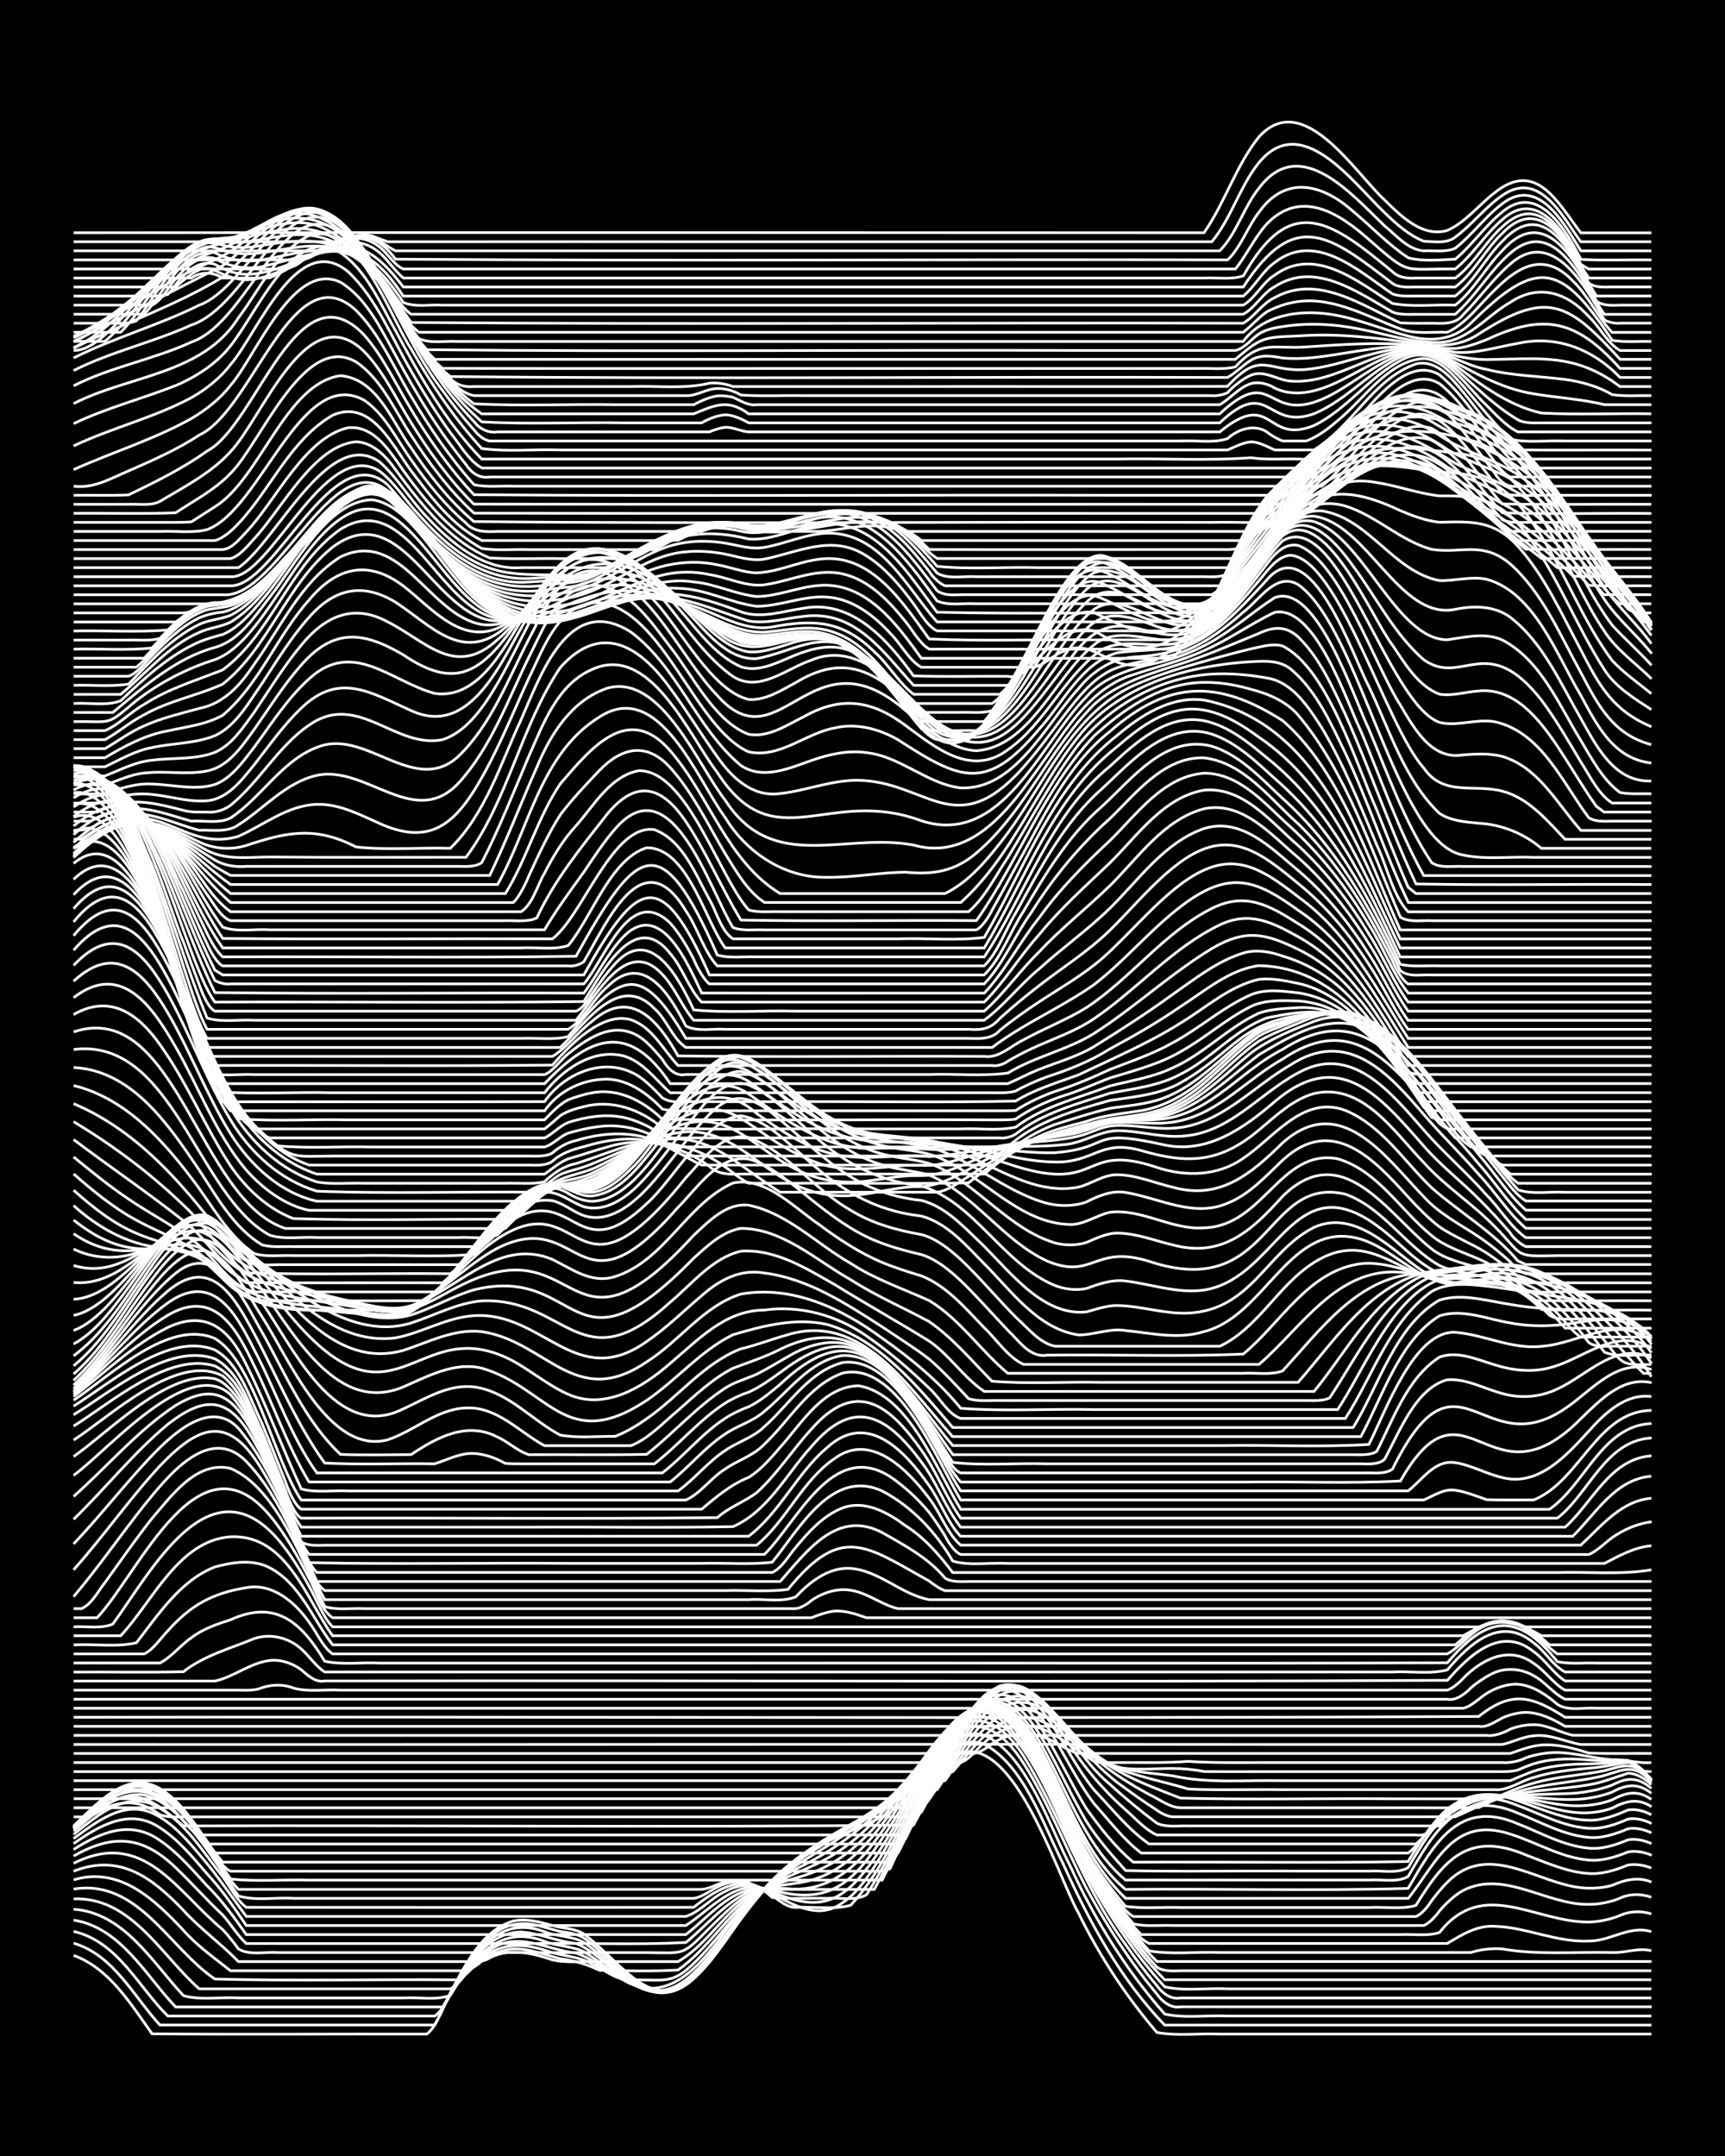 <?xml version="1.0" encoding="UTF-8"?><svg id="a" xmlns="http://www.w3.org/2000/svg" width="1920" height="2400" viewBox="0 0 192 240"><defs><style>.b{fill:none;stroke:#fff;stroke-miterlimit:10;stroke-width:.3px;}.c{stroke-width:0px;}</style></defs><rect class="c" width="192" height="240"/><path class="b" d="M8.19,217.67c3.99,1.44,6.38,5.44,8.74,8.73,10.18.09,20.4,0,30.58.03,1.24-.99,1.86-3.25,2.62-4.6,1.65-3.02,3.43-6.93,6.99-7.98,1.43-.32,3,.1,4.37.5,1.1.33,2.51.28,3.5.94,4.95,3.78,8.13,10.24,13.98,3.1,3.61-4.69,6.74-10.21,12.23-12.96,2.23-1.2,4.77-2.01,6.99-3.23,3.18-1.52,4.89-4.98,7.86-6.74,6.55-3.54,11.55,13.2,13.98,17.47,2.3,4.74,5.32,9.32,8.74,13.32,2.26.41,4.7.08,6.99.18,4.06,0,8.17,0,12.23,0,11.93,0,23.89,0,35.82,0"/><path class="b" d="M8.19,216.31c4.47,1.32,6.67,5.92,9.61,9.11h30.58c2.33-4.34,5.09-12.61,11.36-11.11.79.19,1.83.51,2.62.7.82.09,1.91.26,2.62.72,3.68,2.53,7.43,8.95,12.23,4.54,2.42-2.21,4.15-5.26,6.12-7.85,3.96-5.44,8.12-7.59,13.98-10.4,1.55-.84,3.15-2.02,4.37-3.29,2.01-2.16,4.48-5.76,7.86-4.58,4.45,2.39,6.54,8.89,8.74,13.21,2.89,6.44,6.42,12.97,11.36,18.07h54.17"/><path class="b" d="M8.19,215c4.9,1.11,7.2,6.17,10.49,9.42h29.71c1.19-.84,1.85-2.85,2.62-4.04,2.13-3.65,4.97-7.1,9.61-5.34,1.37.55,3.08.46,4.37,1.19,3.81,2.55,7.42,8.46,12.23,3.98,2.39-2.23,4.14-5.26,6.12-7.83,3.38-4.67,8.06-7.63,13.11-10.22,1.88-1.06,3.77-2.46,5.24-4.05,2.04-2.19,4.4-5.88,7.86-4.96,4.75,2.17,7.29,10.19,9.61,14.66,2.69,5.87,6.21,11.55,10.48,16.39,2.23.5,4.71.1,6.99.22,4.06,0,8.17,0,12.23,0,11.64,0,23.31,0,34.95,0"/><path class="b" d="M8.19,213.74c5.26.84,7.99,6.13,11.36,9.67h29.71c2.16-3.24,4.22-8.25,8.74-8.35,2.05.14,4.07,1.08,6.12,1.28,3.74,1.5,6.79,7.17,11.36,4.89,2.61-1.49,4.37-4.27,6.12-6.64,1.73-2.46,3.8-4.9,6.12-6.82,3.19-2.71,7.13-4.46,10.49-6.94,2.72-1.88,4.61-4.81,6.99-7.05,3.59-3.32,6.56-.86,8.74,2.53,2.74,4.33,4.66,9.36,6.99,13.9,2.23,4.11,4.86,8.2,7.86,11.79.56.81,1.56,1.6,2.62,1.39,1.4,0,2.97,0,4.37,0,16.01,0,32.04,0,48.06,0"/><path class="b" d="M8.19,212.53c5.6.39,8.76,5.9,12.23,9.62,1.92.55,4.13.13,6.12.26,3.18,0,6.43,0,9.61,0,2.88,0,5.85,0,8.74,0,1.69-.12,3.64.31,5.24-.3,2.35-3.94,5.37-8.01,10.49-6,1.37.55,3.05.51,4.37,1.15,4.18,2.56,7.5,6.89,12.23,2.37,2.3-2.19,4.08-5.08,6.12-7.5,1.74-2.04,3.89-3.92,6.12-5.42,3.21-2.15,6.74-4.02,9.61-6.64,2.57-2.19,4.35-5.35,6.99-7.46,3.23-2.57,6.05.05,7.86,2.85,4.17,6.74,6.61,14.58,11.36,20.99,1.02,1.49,2.32,3.22,3.49,4.59.56.81,1.56,1.58,2.62,1.37,5.52,0,11.08,0,16.6,0,11.93,0,23.89,0,35.82,0"/><path class="b" d="M8.19,211.38c6.39-.26,9.76,6.29,13.98,10.01h27.96c.6-.24,1.42-1.21,1.75-1.75.7-.86,1.7-1.93,2.62-2.55,3.03-2.21,6.38-.03,9.61.32,1.88.63,3.52,2.06,5.24,2.98,4.44,2.65,7.86-.82,10.48-4.17,6.32-9.01,11.05-8.79,18.35-15.23,1.54-1.42,3.1-3.19,4.37-4.87,1.63-2,3.39-4.65,6.12-5.11,5.58-.23,9.68,13.3,12.23,17.57,2.42,4.45,5.31,8.85,8.74,12.59,2.23.5,4.71.1,6.99.22,4.06,0,8.17,0,12.23,0,11.64,0,23.31,0,34.95,0"/><path class="b" d="M8.19,210.29c7.15-1.18,10.64,6.59,15.73,10.01,9.01.24,18.07.01,27.09.09.94-.5,1.8-1.67,2.62-2.33,2.33-2.04,5.17-1.67,7.86-.69,1.41.4,3.08.46,4.37,1.24,1.38.6,2.8,1.91,4.37,1.78,4.29-.03,4.68.63,7.86-2.71,1.77-1.88,3.41-4.15,5.24-5.97,1.5-1.45,3.41-2.66,5.24-3.65,6.42-3.08,10.81-7.36,14.85-13.15,1.76-2.33,4.76-5.82,7.86-3.58,4.4,3.81,6.13,9.93,8.74,14.96,2.51,5.04,5.66,10.06,9.61,14.09h54.17"/><path class="b" d="M8.19,209.26c5.15-1.53,8.98,2.17,12.23,5.62,1.49,1.71,3.48,3.1,5.24,4.5,7.85,0,15.74,0,23.59,0,.78,0,1.84,0,2.62,0,.52-.13,1.37-.7,1.75-1.08.96-.71,2.29-1.28,3.49-1.35,1.77-.08,3.56.66,5.24,1.09,1.47.18,3.04.63,4.37,1.29,2.88.06,5.86.13,8.74-.03,3.33-2.33,5.46-6.12,8.74-8.51,2.69-1.84,6.01-2.67,8.74-4.44,3.12-1.96,5.66-4.86,7.86-7.78,1.92-2.48,3.6-5.49,6.12-7.43,5.24-3.55,8.59,5.58,10.49,9.12,2.9,6.68,6.4,13.31,11.36,18.72.71.5,1.8.42,2.62.4,1.09,0,2.4,0,3.49,0,3.77,0,7.59,0,11.36,0,12.52,0,25.05,0,37.57,0"/><path class="b" d="M8.19,208.3c5.18-2.04,8.78.75,12.23,4.36,1.85,2.03,4.21,3.73,6.12,5.7,6.1,0,12.25,0,18.35,0,2,0,4.12,0,6.12,0,1.12-.06,2.51.25,3.49-.41,2.2-1.17,4.77-.53,6.99.22,1.66.39,3.54.11,5.24.19,2.89,0,5.85,0,8.74,0,3.36-1.93,5.32-5.83,8.74-7.72,2.17-1.15,4.76-1.5,6.99-2.51,7-3.17,9.94-10.92,14.85-16.32,6.66-7,11.53,9.54,13.98,13.82,2.26,4.56,5.13,9.12,8.74,12.72h55.05"/><path class="b" d="M8.19,207.42c7.8-3.9,11.38,3.05,16.6,7.38.48.49,1.35,1.58,1.75,2.15,1.26.76,2.96.29,4.37.41,10.77,0,21.56,0,32.33,0,2.89,0,5.85,0,8.74,0,4.31.03,3.89.4,6.99-2.73,1.56-1.5,3.19-3.31,5.24-4.14,1.64-.6,3.54-.66,5.24-1,3.21-.58,5.87-2.83,7.86-5.3,1.89-2.32,3.61-5.05,5.24-7.55,1.67-2.38,3.27-5.48,6.12-6.59,5.29-1.29,9.24,11.66,11.36,15.4,2,4.21,4.79,8.22,7.86,11.71,2.54.45,5.28.08,7.86.19,4.35,0,8.76,0,13.11,0,4.94,0,9.92,0,14.85,0,1.06-.34,2.38-.5,3.49-.4,4.02.7,8.17.31,12.23.4,1.42.07,2.95-.57,4.37-.19"/><path class="b" d="M8.19,206.61c4.4-2.49,7.67-2.26,11.36,1.29,1.75,1.66,3.48,3.63,5.24,5.27.82.91,1.71,2.35,2.62,3.18,10.48,0,20.98,0,31.46,0,5.81-.1,11.68.19,17.48-.12,2.27-1.87,4.29-4.36,6.99-5.63,1.35-.51,2.96-.43,4.37-.36,4.1.42,7.31-2.05,9.61-5.2,2.54-3.37,4.64-7.26,6.99-10.76,7.3-11.6,11.71,2.9,14.85,9.14,1.36,3.14,3.2,6.36,5.24,9.1,1.02,1.23,2.02,3.1,3.49,3.82,8.44,0,16.9,0,25.34,0,2.59,0,5.27,0,7.86,0,1.58-.95,3.31-2.03,5.24-1.91,3.54.09,6.92,1.81,10.48,1.64,2.39.05,4.59-1.81,6.99-1.04"/><path class="b" d="M8.19,205.88c3.03-1.92,6.35-3.33,9.61-1.01,1.97,1.34,3.65,3.3,5.24,5.04,1.62,1.57,3.08,3.61,4.37,5.44h48.93c2.82-2.15,5.63-5.97,9.61-4.98,7.03,2.08,9.62-1.65,13.11-7.05,2.81-4.24,4.82-9.44,8.74-12.81,5.67-3.94,10.14,11.06,12.23,14.65,1.78,3.64,4.14,7.3,6.99,10.19,6.98,0,13.99,0,20.97,0,2.59,0,5.27,0,7.86,0,1.4-.07,3.02.21,4.37-.23,4.83-6.13,10.56-1.15,16.6-1.16,1.13-.02,2.45-.3,3.49-.73,1.04-.5,2.41-.53,3.49-.18"/><path class="b" d="M8.19,205.23c2.85-2.01,6.29-4.03,9.61-1.77,2.02,1.3,3.69,3.31,5.24,5.12,1.59,1.7,3.08,3.83,4.37,5.76h48.93c2.88-1.84,5.82-5.61,9.61-3.79,5.46,2.54,8.11,1.03,11.36-3.68,3.67-5.22,5.82-11.82,10.48-16.26,5.66-4.31,10.14,10.81,12.23,14.37,1.53,3.28,3.8,6.41,6.12,9.17,1.37.35,2.97.13,4.37.19,2.3,0,4.69,0,6.99,0,6.98,0,13.99,0,20.97,0,.59-.22,1.41-1.11,1.75-1.62.68-.8,1.7-1.77,2.62-2.27,4.59-2.35,9.29,1.61,13.98,1.54,1.13.01,2.45-.25,3.49-.69,1.04-.51,2.42-.5,3.49-.1"/><path class="b" d="M8.19,204.67c2.47-1.81,5.53-4.27,8.74-2.85,2.11.94,3.78,2.86,5.24,4.59,1.86,2.13,3.56,4.66,5.24,6.92,12.52,0,25.05,0,37.57,0,3.77,0,7.59,0,11.36,0,1.59-.5,2.83-2.09,4.37-2.77,1.31-.74,3-.96,4.37-.24,2.68,1.38,5.84,3.67,8.74,1.46,5.67-3.64,10.61-22.26,16.6-21.96,4.53,1.19,7.42,10.95,9.61,14.92.88,1.91,2.23,4.04,3.49,5.72.69.91,1.61,2.29,2.62,2.88h31.46c.63-.22,1.42-1.22,1.75-1.77.69-.92,1.7-2.12,2.62-2.81,4.39-3.24,9.38.88,13.98,1.37,1.1.13,2.43.05,3.49-.26,1.35-.6,2.96-1.01,4.37-.35"/><path class="b" d="M8.19,204.2c2.44-1.89,5.42-4.68,8.74-3.36,3.47,1.6,5.57,5.2,7.86,8.08.76,1.02,1.57,2.64,2.62,3.4,16.6,0,33.21.02,49.8,0,2.14-1.71,5.22-3.79,7.86-1.91,1.11.58,2.18,1.91,3.49,1.92,1.99-.12,4.19.28,6.12-.24,3.92-4.18,5.85-9.94,8.74-14.81,1.85-3.23,5.4-10.61,9.61-5.95,3.14,3.76,4.81,8.74,6.99,13.07,1.3,2.78,3.28,5.45,5.24,7.8,1.98.3,4.12.07,6.12.14,3.77,0,7.59,0,11.36,0,3.18,0,6.43,0,9.61,0,1.7-.1,3.6.24,5.24-.23,3.15-5.14,5.9-8.3,12.23-5.63,2.24.84,4.57,1.92,6.99,2.07,1.47.12,3.03-.38,4.37-.93.8-.17,1.88.01,2.62.33"/><path class="b" d="M8.19,203.82c2.25-1.79,4.71-4.45,7.86-4,4.38,1.02,7.97,7.68,10.49,11.23,1.84.57,4.18.14,6.12.27,3.18,0,6.43,0,9.61,0,9.89,0,19.81,0,29.71,0,1.7,0,3.54,0,5.24,0,.89-.11,1.83-.88,2.62-1.25,2.33-1.18,4.28-.55,6.12,1.16,1.99.19,4.12.04,6.12.09,1.4-.12,3.11.34,4.37-.41,3.3-5.16,5.57-11.11,8.74-16.36,3.82-6.62,6.95-6.21,10.49.34,3.01,5.51,4.95,11.99,9.61,16.43h31.46c3.18-4.02,5.07-9.23,11.36-7.15,2.9.91,5.66,2.63,8.74,2.89,1.47.14,3.03-.36,4.37-.91.81-.17,1.88.04,2.62.38"/><path class="b" d="M8.19,203.54c2.06-1.72,4.16-4.1,6.99-4.34,5.35.18,8.12,7.72,11.36,11.12,11.35,0,22.72,0,34.08,0,4.06,0,8.17,0,12.23,0,1.7,0,3.54,0,5.24,0,.84-.05,1.82-.64,2.62-.85.78-.2,1.86-.19,2.62.08.39.27,1.29.66,1.75.77,4.06,0,8.17,0,12.23,0,2.76-5.01,5.02-10.5,7.86-15.46,4.46-8.09,7.74-5.94,11.36,1.2,2.56,4.85,4.43,10.65,8.74,14.26,10.47-.1,20.99.19,31.46-.11,2.89-4.96,5.66-10.04,12.23-7.18,2.55.99,5.09,2.46,7.86,2.7,1.47.16,3.03-.36,4.37-.92.81-.17,1.89.06,2.62.42"/><path class="b" d="M8.19,203.35c2.05-1.78,4.12-4.25,6.99-4.56,4.81.02,7.97,6.92,10.49,10.37,2.86.32,5.86.05,8.74.13,5.52,0,11.08,0,16.6,0,15.72,0,31.46,0,47.18,0,2.58-5.18,4.93-10.72,7.86-15.72,4.18-7.12,7.43-4.03,10.48,1.79,2.54,4.77,4.52,10.33,8.74,13.92,6.69,0,13.41,0,20.1,0,2.3,0,4.69,0,6.99,0,1.4-.11,3.1.33,4.37-.39,2.88-5,5.67-9.91,12.23-7.05,2.55.99,5.09,2.46,7.86,2.69,1.48.15,3.03-.38,4.37-.95.82-.17,1.89.08,2.62.46"/><path class="b" d="M8.19,203.28c4.87-4.89,8.2-7.19,13.11-.71.83,1.09,1.88,2.64,2.62,3.79.3.58,1.1,1.7,1.75,1.94,15.72,0,31.46,0,47.18,0,5.52,0,11.08,0,16.6,0,2,0,4.12,0,6.12,0,1.1-.05,2.46.18,3.5-.29,2.16-4.76,4.45-9.73,6.99-14.3,3.93-6.93,7.06-5.45,10.49.8,1.45,2.62,2.85,5.67,4.37,8.25,1.2,1.9,2.88,3.8,4.37,5.47,6.39.15,12.83,0,19.22.06,2.59,0,5.27,0,7.86,0,1.4-.11,3.1.33,4.37-.39,2.94-5.02,5.68-9.62,12.23-6.9,2.55.95,5.1,2.35,7.86,2.52,1.48.12,3.03-.44,4.37-1.02.82-.17,1.9.1,2.62.5"/><path class="b" d="M8.19,203.31c2.5-2.38,5.83-6.42,9.61-4.21,3.12,1.89,4.66,5.54,6.99,8.19h74.27c1.26-1.04,1.87-3.37,2.62-4.78,1.1-2.23,2.38-4.9,3.49-7.12,2.59-5.05,5.98-10.38,10.49-3.36,1.9,2.89,3.44,6.32,5.24,9.26,1.49,2.1,3.25,4.36,5.24,6,10.18-.06,20.4.12,30.58-.07,3.01-4.94,5.78-9.15,12.23-6.75,2.55.84,5.13,2.09,7.86,2.15,1.49.06,3.03-.54,4.37-1.13.83-.17,1.9.12,2.62.53"/><path class="b" d="M8.19,203.42c7.48-8.3,10.41-5.1,15.73,2.86h76.02c2.03-4.08,4.01-8.5,6.12-12.54,3.11-5.89,6.31-8.36,10.49-1.56,1.77,2.76,3.26,6.01,5.24,8.62,1.64,1.82,3.28,3.99,5.24,5.48h29.71c1.94-1.51,2.97-4.22,5.24-5.5,4.46-2.71,9.34.86,13.98,1.02,1.12.05,2.44-.14,3.49-.53,1.5-.79,2.84-1.15,4.37-.15"/><path class="b" d="M8.19,203.52c6.75-7.21,9.5-5.59,14.85,1.75h76.89l.87-.6c1.95-4.07,3.95-8.43,6.12-12.4,2.91-5.11,5.92-6.58,9.61-1.1,1.79,2.56,3.28,5.63,5.24,8.07,1.93,2.02,3.81,4.42,6.12,6.02h29.71c1.23-.99,2.24-2.62,3.49-3.58,3.77-3.17,8.78-1.24,13.11-.73,1.72.18,3.62.03,5.24-.6,1.55-.83,2.83-1.13,4.37-.04"/><path class="b" d="M8.19,203.6c2.95-2.9,6.57-6.18,10.49-2.7,1.24.91,2.11,2.67,3.49,3.36h78.64c3.32-4.53,5.54-13.98,10.48-16.6,3.32-.89,5.35,3.06,6.99,5.29,1.85,3.15,4.25,6.08,6.99,8.5,1.07.92,2.19,2.24,3.49,2.81.44,0,1.31,0,1.75,0,9.02,0,18.07,0,27.09,0,1.5.29,2.45-1.36,3.49-2.13,1.23-.95,2.84-1.68,4.37-1.96,3.46-.62,7.01.37,10.49.1,1.12-.09,2.44-.37,3.49-.78,1.56-.85,2.87-1.06,4.37.14"/><path class="b" d="M8.19,203.26c1.28-.4,2.32-1.7,3.49-2.32,3.79-2.22,5.92-.02,8.74,2.32,27.08-.1,54.19.19,81.26-.1,1.78-3.29,3.43-6.99,5.24-10.26,1.87-3.33,4.94-7.65,8.74-3.8,2.86,2.91,4.68,6.89,7.86,9.51,1.63,1.49,3.47,3.02,5.24,4.34,1.03.51,2.39.26,3.5.31,9.31,0,18.65,0,27.96,0,4.6-3.86,9.28-3.37,14.85-3.63,1.43-.11,3.02-.41,4.37-.92,1.66-.88,2.9-.91,4.37.38"/><path class="b" d="M8.19,202.25c.46,0,1.3,0,1.75,0,.46-.22,1.3-.7,1.75-.94,1.32-.66,2.98-.84,4.37-.29.48.19,1.34.69,1.75.99,1.06.4,2.39.2,3.49.24,2.59,0,5.27,0,7.86,0,24.17,0,48.35,0,72.52,0l.87-.52c2.24-4.01,3.98-8.62,6.99-12.14,2.81-3.18,5.59-1.59,7.86,1.2,2.32,3,4.69,6.13,7.86,8.28,1.07.8,2.37,1.7,3.49,2.42.41.32,1.22.73,1.75.75,7.56,0,15.16,0,22.72,0,2.88,0,5.85,0,8.74,0,1.99-.81,3.97-2,6.12-2.38,2.85-.65,5.87-.68,8.74-1.18,1.45-.22,2.97-.85,4.37-1.28.93-.03,1.97.64,2.62,1.26"/><path class="b" d="M8.19,201.24h94.37c1.18-.9,1.9-2.91,2.62-4.16,1.24-2.31,2.63-4.93,4.37-6.91,4.85-5.57,8.9,2.36,12.23,5.45,1.82,1.61,3.99,2.98,6.12,4.13,1.08.5,2.27,1.45,3.5,1.49,7.85,0,15.74,0,23.59,0,3.18-.02,6.43.05,9.61-.03,1.88-1.02,4.03-1.78,6.12-2.22,2.28-.49,4.71-.68,6.99-1.14,2.6-.51,3.89-1.95,6.12.52"/><path class="b" d="M8.19,200.23h95.24c2.7-3.46,4.07-8.3,7.86-10.85,3.54-2.07,6.54,1.95,8.74,4.24,2.92,3.41,7.29,4.96,11.36,6.54,7.85.21,15.74.01,23.59.08,3.76,0,7.59.02,11.36-.01,1.61-.85,3.47-1.55,5.24-1.97,2.27-.54,4.71-.7,6.99-1.15,2.44-.67,3.36-1.08,5.24,1.09"/><path class="b" d="M8.19,199.22h96.11c3-4.25,6.89-13.57,13.11-7.99,2.65,2.39,5.14,5.3,8.74,6.23,1.98.63,4.13,1.08,6.12,1.69,3.47.16,7.01.02,10.49.07,7.85,0,15.74,0,23.59,0,1.52.14,2.94-1,4.37-1.36,1.94-.62,4.09-.85,6.12-1.03,1.42-.07,2.97-.47,4.37-.64,1.01.19,1.99,1.16,2.62,1.92"/><path class="b" d="M8.19,198.22h96.99c2.91-4.05,6.56-10.92,12.23-6.46,2.03,1.47,3.79,3.59,6.12,4.6,2.18.92,4.68,1,6.99,1.32,4,.89,8.16.45,12.23.54,7.85,0,15.74,0,23.59,0,.42,0,1.32,0,1.75,0,.77-.31,1.83-.79,2.62-1.06,1.64-.54,3.52-.75,5.24-.79,1.4-.03,2.98-.04,4.37-.29,1.45-.33,2.69,1.05,3.49,2.07"/><path class="b" d="M8.19,197.21h97.86c2.73-3.09,5.74-7.89,10.49-5.31,2.17,1.14,3.96,3.1,6.12,4.26,2.44,1.15,5.27.68,7.86.7,1.1,0,2.41.12,3.49.34,2.3.03,4.69,0,6.99.01,8.44,0,16.9,0,25.34,0,.78,0,1.86.05,2.62-.18.41-.2,1.31-.55,1.75-.69,1.65-.52,3.53-.61,5.24-.49,1.09.07,2.4.19,3.49.16.42-.05,1.32-.08,1.75-.05.53.17,1.37.81,1.75,1.21l.87.04"/><path class="b" d="M8.19,196.2c27.37,0,54.76,0,82.13,0,5.52,0,11.08,0,16.6,0,1.01-.33,1.83-1.55,2.62-2.2,1.85-1.75,4.65-2.52,6.99-1.3,1.84.86,3.53,2.3,5.24,3.37.76.17,1.84.13,2.62.13,2.59-.02,5.28.07,7.86-.13,2.88.19,5.85.13,8.74.13,8.73,0,17.48,0,26.21,0,.8.07,1.91-.14,2.62-.52,1.04-.38,2.38-.61,3.49-.59,2.02.02,4.1.65,6.12.8,1.42-.07,2.94.45,4.37.31"/><path class="b" d="M8.19,195.19c28.54,0,57.09,0,85.63,0,4.64,0,9.34,0,13.98,0,.93.19,1.92-.55,2.62-1.08,1.78-1.2,4.15-1.45,6.12-.58,1.15.41,2.29,1.4,3.5,1.66,2.29,0,4.7,0,6.99,0,5.23,0,10.5,0,15.73,0,5.81,0,11.66,0,17.48,0,2.59,0,5.27,0,7.86,0,1.07-.37,2.35-.87,3.5-.94,1.74-.13,3.6.37,5.24.9,2.29.09,4.7.02,6.99.04"/><path class="b" d="M8.19,194.19c45.76.02,91.48-.05,137.18,0,4.93,0,9.92,0,14.85,0,2.29,0,4.7,0,6.99,0,1.11-.23,2.34-.89,3.5-.96,1.78-.25,3.54.68,5.24.96,2.59,0,5.27,0,7.86,0"/><path class="b" d="M8.19,193.18c46.6,0,93.2,0,139.8,0,5.81,0,11.66,0,17.48,0,.83.12,1.9-.29,2.62-.69.72-.3,1.83-.52,2.62-.5,1.49-.02,2.95.89,4.37,1.18,2.88,0,5.85,0,8.74,0"/><path class="b" d="M8.19,192.17c46.6,0,93.2,0,139.8,0,5.52,0,11.08,0,16.6,0,.89.18,1.87-.55,2.62-.93.71-.34,1.82-.62,2.62-.62,1.53,0,3.09.77,4.37,1.55,3.18,0,6.43,0,9.61,0"/><path class="b" d="M8.19,191.16c52.13-.09,104.28.18,156.4-.09,3.69-2.94,5.92-2.26,9.61.09,3.18,0,6.43,0,9.61,0"/><path class="b" d="M8.19,190.16c46.31,0,92.62,0,138.93,0,5.23,0,10.5,0,15.73,0,.94-.2,1.83-1.16,2.62-1.65.97-.62,2.33-1.1,3.49-1.02,1.63.13,3.18,1.17,4.37,2.23,1.23.81,2.97.32,4.37.44,2,0,4.12,0,6.12,0"/><path class="b" d="M8.19,189.15c46.31,0,92.62,0,138.93,0,4.64,0,9.34,0,13.98,0,.96.21,1.99-.61,2.62-1.26.68-.61,1.78-1.33,2.62-1.7,1.37-.59,3.1-.41,4.37.35,1.23.64,2.24,2.04,3.49,2.61,3.18,0,6.43,0,9.61,0"/><path class="b" d="M8.19,188.14c6.1,0,12.25,0,18.35,0,.81,0,1.87.08,2.62-.27,1.09-.37,2.42-.4,3.49.04,1.65.46,3.55.13,5.24.23,2.59,0,5.27,0,7.86,0,8.15,0,16.32,0,24.47,0,23.01,0,46.02,0,69.03,0,5.81,0,11.66,0,17.48,0,1.4,0,2.97,0,4.37,0,.55-.17,1.38-.87,1.75-1.3,2.08-2.14,5.13-3.71,7.86-1.67,1.23.77,2.22,2.29,3.49,2.97h9.61"/><path class="b" d="M8.19,187.13c5.23,0,10.5,0,15.73,0,2.1-.45,3.95-2.04,6.12-2.29,1.21-.14,2.53.32,3.49,1.03.7.62,1.61,1.46,2.62,1.25,1.4,0,2.97,0,4.37,0,40.19-.07,80.4.14,120.58-.07,2.44-2.79,5.95-6.15,9.61-3.19,1.24.87,2.22,2.44,3.49,3.26h9.61"/><path class="b" d="M8.19,186.13c4.06-.03,8.18.06,12.23-.04,2.28-1.8,5.22-2.58,7.86-3.68,1.79-.62,3.85-.12,5.24,1.14.83.71,1.67,1.99,2.62,2.57,27.08,0,54.18,0,81.26,0,9.31,0,18.65,0,27.96,0,3.18,0,6.43,0,9.61,0,1.99-.11,4.18.27,6.12-.23,2.47-2.9,5.92-6.11,9.61-3.01,1.24.87,2.14,2.55,3.49,3.24h9.61"/><path class="b" d="M8.19,185.12h9.61c1.27-.64,2.32-2.02,3.49-2.8,1.24-.98,2.89-1.54,4.37-2.01,5.08-2.33,7.93.37,10.48,4.61,1.95.44,4.12.1,6.12.21,3.47,0,7.01,0,10.49,0,9.89,0,19.81,0,29.71,0,26.21-.03,52.43.06,78.64-.03,4.39-5.27,7.85-5.7,12.23-.14,1.37.32,2.97.11,4.37.17,2,0,4.12,0,6.12,0"/><path class="b" d="M8.19,184.11h7.86c1.02-.48,1.86-1.78,2.62-2.56,2.53-2.85,4.97-4.21,8.74-4.81,2.92-.55,5.42,1.6,6.99,3.84.8,1.03,1.52,2.78,2.62,3.53h124.07c1.52-.85,2.69-2.56,4.37-3.2,3.39-1.41,5.48,1.39,7.86,3.2h10.49"/><path class="b" d="M8.19,183.1c2.26-.12,4.81.28,6.99-.23,2.44-3.13,4.89-6.94,8.74-8.44,1.96-.54,4.24-.9,6.12.1,3.38,1.78,4.77,5.72,6.99,8.57h124.95c3.97-3.52,6.52-3.59,10.49,0h11.36"/><path class="b" d="M8.19,182.09h5.24c3.53-3.75,6.43-10.62,12.23-11.02,6.22-.29,8.39,6.86,11.36,11.02,38.73,0,77.48,0,116.21,0,3.18,0,6.43,0,9.61,0,1.33-.71,2.79-1.7,4.37-1.65,1.56,0,3.05.93,4.37,1.65,4.06,0,8.17,0,12.23,0"/><path class="b" d="M8.19,181.09c1.4-.09,3.06.27,4.37-.31,4.2-5.73,10.68-18.23,18.35-9.46,1.3,1.5,2.55,3.52,3.49,5.26.77,1.34,1.53,3.4,2.62,4.52,39.61,0,79.22,0,118.83,0,2.88,0,5.85,0,8.74,0,.74-.25,1.83-.52,2.62-.51.79.02,1.86.3,2.62.51,1.09,0,2.41,0,3.49,0,3.47,0,7.01,0,10.49,0"/><path class="b" d="M8.19,180.08h2.62c4.73-5.06,11.27-20.86,19.22-11.38,1.71,2.03,3.17,4.64,4.37,7,.76,1.27,1.31,3.55,2.62,4.38,11.64,0,23.31,0,34.95,0,4.35,0,8.76,0,13.11,0,1.7,0,3.54,0,5.24,0,.76-.3,1.8-.68,2.62-.74,1.15-.07,2.43.37,3.49.74,2.89,0,5.85,0,8.74,0,6.98,0,13.99,0,20.97,0,19.22,0,38.45,0,57.67,0"/><path class="b" d="M8.19,179.07h.87c1.13-.46,1.89-1.99,2.62-2.9,1.68-2.33,3.46-4.89,5.24-7.15,2.18-2.51,4.94-6.45,8.74-5.56,5.14,2.16,8.11,10.59,10.49,15.38,1.36.43,2.97.15,4.37.23,2.59,0,5.27,0,7.86,0,7.27,0,14.57,0,21.84,0,6.1,0,12.25,0,18.35,0,.54-.05,1.37-.55,1.75-.92.98-.67,2.29-1.19,3.49-1.19,2.3-.06,4.04,1.61,6.12,2.11.78,0,1.84,0,2.62,0,8.44,0,16.9,0,25.34,0,18.64,0,37.28,0,55.92,0"/><path class="b" d="M8.19,177.74c2.73-3.24,5.24-6.86,7.86-10.18,2.58-3.17,7.2-9.1,11.36-4.88,4.13,4.27,5.9,10.3,8.74,15.39,12.52,0,25.05,0,37.57,0,3.18,0,6.43,0,9.61,0,1.69-.13,3.64.32,5.24-.31,1.57-1.68,3.69-3.34,6.12-3.17,3.2.26,5.63,2.91,8.74,3.48,8.44,0,16.9,0,25.34,0,18.34,0,36.7,0,55.05,0"/><path class="b" d="M8.19,174.75c3.32-3.71,6.23-7.92,9.61-11.57,4.46-4.68,7.69-5.71,11.36.43,1.63,2.65,3.1,5.82,4.37,8.66.75,1.39,1.26,3.86,2.62,4.79,11.06,0,22.14,0,33.2,0,3.77,0,7.59,0,11.36,0,2.29-.07,4.72.17,6.99-.13,6.01-7.39,8.7-4.82,15.73-.93.43.35,1.22.9,1.75,1.07.45,0,1.3,0,1.75,0,1.4,0,2.97,0,4.37,0,4.35,0,8.76,0,13.11,0,19.8,0,39.61,0,59.42,0"/><path class="b" d="M8.19,171.87c3-3.16,5.74-6.71,8.74-9.86,2.32-2.4,6.5-6.34,9.61-3.01,4.12,4.87,6.05,11.35,8.74,17.05h51.55c2.97-3.34,6.31-8.09,11.36-5.45,2.46,1.4,5.17,2.84,6.99,5.06.73.49,1.79.4,2.62.39,1.4,0,2.97,0,4.37,0,4.35,0,8.76,0,13.11,0,19.51,0,39.03,0,58.54,0"/><path class="b" d="M8.19,169.13c3.54-3.43,6.68-7.42,10.48-10.57,4.33-3.4,6.93-2.97,9.61,1.88,1.64,2.87,3.09,6.29,4.37,9.34.73,1.55,1.36,4.04,2.62,5.26h50.68c1.09-.47,1.87-1.94,2.62-2.79,1.42-1.72,3.11-3.6,5.24-4.4,2.49-.91,5.04.54,6.99,2,2.08,1.29,3.78,3.27,5.24,5.2,16.6,0,33.21,0,49.8,0,5.81,0,11.66,0,17.48,0,3.47-.1,7.05.27,10.49-.3"/><path class="b" d="M8.19,166.58c3.78-3.34,7.12-7.35,11.36-10.13,4.53-2.74,6.54-.79,8.74,3.34,2.33,4.47,4.19,9.5,6.12,14.16,9.59.21,19.23,0,28.83.08,4.94,0,9.92,0,14.85,0,2.59-.08,5.3.18,7.86-.13,2.97-3.62,6.63-10.51,12.23-7.93,3.3,1.72,6.01,4.6,7.86,7.8,1.85.57,4.17.14,6.12.27,3.47,0,7.01,0,10.49,0,9.89,0,19.81,0,29.71,0,6.98,0,13.99,0,20.97,0,1.7,0,3.54,0,5.24,0,1.62-.84,3.38-1.83,5.24-1.97"/><path class="b" d="M8.19,164.24c3.79-2.74,12.79-13.34,17.48-8.98,2.88,3.41,4.39,8.04,6.12,12.1.73,1.68,1.45,4.23,2.62,5.67h50.68c3.71-3.7,7.57-12.73,13.98-8.66,1.58,1.07,3.16,2.54,4.37,4.01.47.62,1.34,1.92,1.75,2.59.28.61,1.07,1.84,1.75,2.07,15.72,0,31.46,0,47.18,0,7.56,0,15.16,0,22.72,0,.91-.36,1.84-1.33,2.62-1.89,1.24-.87,2.85-1.58,4.37-1.74"/><path class="b" d="M8.19,162.14c4.06-2.83,10.59-9.75,15.73-8.65,4.04,1.18,7.7,14.09,9.61,18.14.73.48,1.79.39,2.62.38,1.4,0,2.97,0,4.37,0,3.77,0,7.59,0,11.36,0,10.77,0,21.56,0,32.33,0,3.33-2.72,5.09-7.23,8.74-9.69,4.03-2.93,8.15,1.38,10.48,4.48,1.22,1.54,1.99,3.92,3.49,5.2h69.03c2.29-2.12,4.5-4.95,7.86-5.22"/><path class="b" d="M8.19,160.31c4.13-2.67,11.55-9.8,16.6-7.14,1.57,1.27,2.62,3.51,3.49,5.29,1.9,3.99,3.31,8.58,5.24,12.55h49.8c3.5-2.65,5.39-7.04,8.74-9.87,4.54-4.15,8.7.45,11.36,4.24,1.21,1.69,2.05,4.12,3.49,5.63h68.15c2.58-2.54,4.74-6.37,8.74-6.68"/><path class="b" d="M8.19,158.75c4.18-2.6,10.61-8.3,15.73-6.69,2.88,1.4,3.91,5.24,5.24,7.92,1.51,3.14,2.36,7.17,4.37,10.02,8.44,0,16.9,0,25.34,0,7.56-.05,15.16.1,22.72-.06,3.93-1.74,5.95-5.88,8.74-8.93,4.77-5.59,8.43-3.39,12.23,1.74,1.67,2.16,2.68,5.12,4.37,7.25h67.28c3.04-2.73,5-7.63,9.61-7.94"/><path class="b" d="M8.19,157.49c4.22-2.58,10.59-8.08,15.73-6.23,2.86,1.52,3.89,5.36,5.24,8.1.8,1.94,1.86,4.62,2.62,6.57.25.75.98,2.65,1.75,3.07,15.43-.06,30.88.11,46.31-.06,1.25-1.13,3.03-1.77,4.37-2.77,2.28-2.06,4.04-4.85,6.12-7.1,4.93-5.62,8.66-2.72,12.23,2.37,1.64,2.28,2.75,5.27,4.37,7.56h66.41c3.56-2.77,5.33-8.65,10.49-8.93"/><path class="b" d="M8.19,156.53c4.2-2.62,10.57-8.32,15.73-6.26,2.83,1.6,3.88,5.42,5.24,8.18.8,1.92,1.85,4.57,2.62,6.5.24.76,1,2.62,1.75,3.05h44.56c1.58-1.33,3.3-2.78,5.24-3.54,1.31-.8,2.52-2.19,3.5-3.35,2.4-2.65,4.75-6.77,8.74-6.85,5.57.93,8.71,9.43,11.36,13.75h65.53c4.02-2.78,5.83-9.3,11.36-9.55"/><path class="b" d="M8.19,155.87c4.11-2.7,10.56-9.12,15.73-6.87,4.38,2.58,6.66,13.71,9.61,17.98,7.27,0,14.57,0,21.84,0,6.98,0,13.99,0,20.97,0,1.64-.73,2.83-2.51,4.37-3.45,1.37-.97,3.21-1.51,4.37-2.77,2.82-2.65,4.93-6.58,8.74-7.92,6.11-1.34,10.57,9.88,13.11,14.13,14.85,0,29.71,0,44.56,0,2.3,0,4.69,0,6.99,0,1.07-.46,2.26-1.28,3.49-1.08,1.14.16,2.42.67,3.5,1.05,1.7.07,3.54.02,5.24.03,5.16-2.09,7.05-9.9,13.11-9.97"/><path class="b" d="M8.19,155.46c3.43-2.6,6.61-5.76,10.48-7.69,4.37-2.05,6.89.27,8.74,4.13,2.22,4.42,4.04,9.35,6.12,13.84,1.65.47,3.55.13,5.24.23,3.18,0,6.43,0,9.61,0,9.02,0,18.07,0,27.09,0,1.82-1.31,3.35-3.26,5.24-4.5,1.35-.95,3.18-1.46,4.37-2.67,2.77-2.44,4.97-6.17,8.74-7.13,6.09-.76,10.32,10.07,13.11,14.29h49.8c1.58-1.21,2.94-3.49,5.24-3.14,1.78.27,3.5,1.26,5.24,1.66,4.04,1.03,7.15-2.48,9.61-5.15,1.78-1.99,4.09-4.24,6.99-3.87"/><path class="b" d="M8.19,155.2c3.52-2.85,6.59-6.44,10.48-8.79,5.2-3.03,7.63,1.44,9.61,5.59,2.1,4.19,3.69,8.96,6.12,12.97h40.19c2.09-1.64,3.88-3.87,6.12-5.34,1.34-.93,3.15-1.41,4.37-2.53,2.72-2.2,5.05-5.67,8.74-6.21,4.11-.1,6.58,4.13,8.74,7.05,1.56,2.15,2.61,5.04,4.37,7.04,10.48,0,20.98,0,31.46,0,5.81-.09,11.68.19,17.48-.12,7.24-12.71,9.88,3.44,20.1-6.95,2.11-2.03,4.63-4.72,7.86-3.99"/><path class="b" d="M8.19,155.01c3.64-3.12,6.59-7.15,10.48-9.97,5.03-3.55,7.56,1.12,9.61,5.18,2.37,4.46,4.05,9.62,6.99,13.74h38.45c2.41-1.86,4.42-4.4,6.99-6.07.73-.49,1.79-1,2.62-1.29,1.22-.59,2.47-1.63,3.5-2.5,7.23-6.81,10.83-3.46,15.73,3.5.83,1.23,1.88,2.97,2.62,4.26.27.6,1.05,1.88,1.75,2.1,10.48,0,20.98,0,31.46,0,3.47,0,7.01,0,10.49,0,1.09,0,2.4,0,3.49,0,.82.01,1.92.1,2.62-.43,7.3-14.75,9.93-.41,19.22-6.74,2.89-1.92,5.74-5.65,9.61-4.34"/><path class="b" d="M8.19,154.82c3.77-3.39,6.61-7.83,10.48-11.1,4.85-4.05,7.45.72,9.61,4.71,2.55,4.77,4.68,10.03,7.86,14.43,4.05.22,8.18.02,12.23.09,1.39-.43,2.86-1.24,4.37-1.15,1.17.04,2.48.52,3.49,1.1.43.04,1.31.06,1.75.05,4.94,0,9.92,0,14.85,0,2.71-2.08,4.98-4.88,7.86-6.74.73-.47,1.79-.97,2.62-1.23,1.19-.52,2.45-1.42,3.5-2.18,2.44-1.83,5.64-3.86,8.74-2.43,4.85,2.61,7.62,7.93,10.49,12.42,3.44.4,7.02.05,10.49.16,6.1,0,12.25,0,18.35,0,4.06,0,8.17,0,12.23,0,1.4,0,2.97,0,4.37,0,.84.02,1.94.11,2.62-.5,1.65-2.97,3.43-7.9,6.99-8.86,2.11-.15,4.13,1.01,6.12,1.53,1.99.59,4.25.41,6.12-.5,3.32-1.49,6.56-5.36,10.49-3.46"/><path class="b" d="M8.19,154.56c4.2-3.85,6.96-9.18,11.36-12.83,4.7-3.8,7.65,3.23,9.61,6.55,2.61,4.64,4.79,9.92,8.74,13.62,2.59.09,5.27.04,7.86.02,2.84-1.91,6.25-3.74,9.61-1.95,1.17.5,2.27,1.6,3.5,1.96,4.35-.03,8.76.06,13.11-.04,2.97-2.33,5.56-5.3,8.74-7.37,1.01-.67,2.4-1.05,3.49-1.54,1.13-.56,2.4-1.35,3.5-1.97,2.33-1.4,5.32-2.24,7.86-.89,4.67,2.61,7.42,7.62,10.49,11.81,10.19,0,20.4,0,30.58,0,3.47,0,7.01,0,10.49,0,1.09,0,2.4,0,3.49,0,.81,0,1.91.1,2.62-.37,1.86-3.63,3.42-8.2,6.99-10.49,2.01-.75,4.19.29,6.12.85,1.94.63,4.13.88,6.12.34,3.73-.91,7.5-4.7,11.36-2.17"/><path class="b" d="M8.19,154.19c3.02-2.86,5.35-6.51,7.86-9.8,1.46-1.83,3.05-4,5.24-4.98,3.66-1.29,6.19,4.7,7.86,7.14,2.91,4.47,7.39,15.43,13.98,13.73,2.96-.97,5.5-3.44,8.74-3.55,3.47-.17,5.93,2.69,8.74,4.2,3.18,0,6.43,0,9.61,0,1.99-.78,3.61-2.58,5.24-3.92,1.89-1.67,3.85-3.54,6.12-4.7,1.71-.65,3.6-1.26,5.24-2.1,3.62-1.81,7.25-1.9,10.49.77,3.51,2.7,5.91,6.63,8.74,9.94,9.89,0,19.81,0,29.71,0,5.51-.1,11.11.21,16.6-.13,1.81-3.5,5-12.69,9.61-12.48,3.22.25,6.32,1.93,9.61,1.56,4.13-.27,8.43-3.68,12.23-.55"/><path class="b" d="M8.19,153.67c3.11-2.89,5.4-6.68,7.86-10.1,1.46-1.94,3.02-4.25,5.24-5.36,3.37-1.44,6.2,4.55,7.86,6.78,3.25,4.64,7.84,14.79,14.85,12.23,2.81-1.13,5.56-3.2,8.74-2.83,3.77.48,6.4,3.66,9.61,5.36,1.96.36,4.12.12,6.12.14,1.18-.45,2.47-1.21,3.49-1.95,3.56-2.44,6.38-6.2,10.48-7.78,1.73-.41,3.53-1.11,5.24-1.58,8.29-2.54,13.59,6.1,18.35,11.34h45.44c2.4-4.41,4.3-10.71,8.74-13.44,2.57-.84,5.31.37,7.86.78,2.27.45,4.71.4,6.99.04,3.19-.57,6.2-.85,8.74,1.58"/><path class="b" d="M8.19,152.96c4.95-4.3,7.29-10.97,12.23-15.24,3.43-2.66,5.97,2.4,7.86,4.67,3.92,5.03,8.81,15.27,16.6,12,2.73-1.18,5.67-2.82,8.74-2.09,7.42,2.15,9.33,9.58,18.35,3.59,3.31-2.24,5.99-5.53,9.61-7.31,3.33-.99,7.02-1.94,10.49-1.14,5.85,1.67,10.16,7.02,13.98,11.47h44.56c2.86-4.61,4.69-11.36,9.61-14.19,2.55-.78,5.31.1,7.86.48,2.56.47,5.26.56,7.86.59,2.95-.04,5.84.72,7.86,2.99"/><path class="b" d="M8.19,152.04c2.86-2.32,4.93-5.64,6.99-8.65,1.82-2.36,4.43-7.59,7.86-7.22,1.4.51,2.51,1.99,3.5,3.06,1.76,2.08,3.51,4.46,5.24,6.57,12.27,15.14,14.34-.15,25.34,5.71,2.05,1.13,3.97,2.75,6.12,3.7,4.11,1.82,8.31-.78,11.36-3.45,3.14-2.63,6.08-5.9,10.49-5.93,3.99-.55,8.08.59,11.36,2.89,2.46,1.69,4.84,3.75,6.99,5.83,1.14.99,2.02,2.85,3.49,3.35.77,0,1.85,0,2.62,0,13.39,0,26.8,0,40.19,0,3.05-4.7,4.89-10.74,9.61-14.14,2.09-1.18,4.72-.73,6.99-.49,2.89.42,5.86.86,8.74,1.34,3.29.49,6.63,1.72,8.74,4.43"/><path class="b" d="M8.19,150.93c4.49-3.33,6.9-8.73,10.49-12.89,3.95-4.61,5.59-1.84,8.74,1.6,4.53,4.87,9.8,12.85,17.48,10.68,2.82-.92,5.68-2.45,8.74-2.08,7.2,1.08,10.4,8.79,18.35,3.35,3.62-2.27,6.32-6.23,10.48-7.54,5.69-1,11.25,1.6,15.73,4.92,3.18,2.24,6.27,4.78,8.74,7.8,4.91.36,9.93.03,14.85.14,9.02,0,18.07,0,27.09,0,3.14-4.64,6.78-14.44,13.11-14.85,6.96-.44,17.58,1.62,21.84,7.6"/><path class="b" d="M8.19,149.61c5.4-2.88,9.09-13.12,13.98-14.35.99-.08,1.99.65,2.62,1.33,1.11,1.09,2.4,2.43,3.49,3.55,4.22,4.18,9.22,9.62,15.73,8.79,2.96-.55,5.69-2.29,8.74-2.47,7.66-.51,11.36,8.46,19.22,2.88,2.16-1.47,4.13-3.42,6.12-5.1,1.97-1.75,4.28-3.01,6.99-2.53,4.84.61,9.09,3.4,13.11,5.99,1.71,1.16,3.61,2.33,5.24,3.6,1.51,1.29,3.02,2.94,4.37,4.39,1.06.35,2.39.18,3.49.21,1.4,0,2.97,0,4.37,0,4.64,0,9.34,0,13.98,0,3.77,0,7.59,0,11.36,0,1.4,0,2.97,0,4.37,0,.8,0,1.88.08,2.62-.29,3.21-4.79,6.47-11.9,12.23-13.88,4.03-.77,8.33-.69,12.23.65,4.42,1.6,8.67,4.3,11.36,8.21"/><path class="b" d="M8.19,148.1c5.44-1.93,10.26-13.9,14.85-12.79,1.33.61,2.41,2.04,3.5,2.99,1.91,1.81,3.99,3.67,6.12,5.23,3.68,2.69,8.46,5.18,13.11,3.74,2.58-.84,5.12-2.23,7.86-2.46,9.52-.38,10.96,9.28,20.97.14,2.43-2.02,4.66-4.91,7.86-5.67,3.81-.28,7.3,1.93,10.49,3.74,3.44,2.14,7.05,4.14,10.49,6.28,2.25,1.54,3.86,4.1,6.12,5.59h36.7c3.53-4.32,6.29-9.76,11.36-12.53,1.57-.86,3.49-1.09,5.24-1.29,2.29-.3,4.73-.42,6.99.1,5.52,1.38,10.85,5.97,13.98,10.62"/><path class="b" d="M8.19,146.43c5.69-1.2,10.22-12.14,14.85-10.91,1.62.89,2.89,2.62,4.37,3.73,2.14,1.79,4.53,3.46,6.99,4.78,3.41,1.75,7.49,3.41,11.36,2.35,2.36-.76,4.61-2.1,6.99-2.8,12.07-2.95,10.61,10.71,24.46-3.52,1.49-1.35,3.19-2.97,5.24-3.32,4.65,0,8.37,3.55,12.23,5.71,2.76,1.78,5.86,3.11,8.74,4.67,2.62,1.81,4.77,4.39,6.99,6.63,4.03.34,8.18.04,12.23.13,7.27,0,14.57,0,21.84,0,4.56-5.2,8.9-12.29,16.6-12.55,3.46-.48,7.17-1.21,10.49.32,2.66,1.15,4.95,3.2,6.99,5.21,1.97,1.85,3.82,4.1,5.24,6.4"/><path class="b" d="M8.19,144.63c5.92-.29,10.18-10.09,14.85-8.68,1.86,1.17,3.35,3.13,5.24,4.3,4.65,3.07,10.08,5.61,15.73,5.83,2.87-.21,5.32-2.1,7.86-3.27,12.94-6.09,11.21,10.16,25.34-5.3,1.66-1.54,3.65-3.64,6.12-3.35,4.33.89,7.61,4.35,11.36,6.48,2.69,1.76,5.83,2.82,8.74,4.14,3.4,2.06,5.72,5.57,8.74,8.09,6.4,0,12.83,0,19.22,0,2.3,0,4.69,0,6.99,0,1.4-.08,3.03.23,4.37-.26,4.14-4.46,8.25-10.33,14.85-10.82,1.4-.14,2.97-.13,4.37-.3,1.4-.2,2.96-.52,4.37-.6,7.7-.51,11.83,7.34,16.6,11.99h.87"/><path class="b" d="M8.19,142.76c4.61.43,7.72-3.68,11.36-5.77,1.98-1.16,3.83-.69,5.24,1.04,1.26,1.23,2.83,2.39,4.37,3.24,4.02,2.08,11.21,4.71,15.73,4.4,5.62-1.45,10.26-8.13,16.6-5.47,2.25,1.09,4.33,2.74,6.99,1.9,5.51-1.78,7.96-8.1,13.11-10.41,3.58-.77,6.86,2.8,9.61,4.64,2.14,1.61,4.51,3.16,6.99,4.2,1.36.57,2.95,1.07,4.37,1.5,2.82,1.11,4.93,3.64,6.99,5.77,1.38,1.3,2.62,3.27,4.37,4.08,2.59,0,5.27,0,7.86,0,6.1,0,12.25,0,18.35,0,4.7-4.02,8.66-10.81,15.73-10.26,2.6.19,5.29.66,7.86.02,3.38-.8,6.91-.34,9.61,1.98,1.95,1.56,3.68,3.65,5.24,5.58,2.06,2.6,1.77,2.83,5.24,2.68"/><path class="b" d="M8.19,140.87c5.33,1.61,8.43-3.09,13.11-3.86,1.87-.14,3.12,1.55,4.37,2.65,1.26,1.06,2.85,1.99,4.37,2.61,2.79,1.12,5.82,1.83,8.74,2.53,2.54.5,5.43,1.49,7.86.16,3.11-1.64,5.63-4.37,8.74-6.02,9.44-4.73,8.73,8.49,20.1-4.56,2.12-2.09,4.48-5.89,7.86-5.35,1.95.51,3.69,1.89,5.24,3.11,2.21,1.78,4.49,3.7,6.99,5.07,2.14,1.2,4.61,1.9,6.99,2.45,1.64.5,3.14,1.75,4.37,2.9,1.78,1.71,3.54,3.73,5.24,5.52,1.23,1.14,2.45,3.1,4.37,2.77,7.27-.1,14.59.2,21.84-.12,4.19-3.45,7.25-9.31,13.11-10.06,2.38-.24,4.74.66,6.99,1.31,2.27.77,4.7.2,6.99-.14,5.96-.99,9.97,4.46,13.11,8.68,1.59.66,3.55.2,5.24.32"/><path class="b" d="M8.19,139.04c2.16,1.06,4.72,1.2,6.99.43,2.74-.86,6.2-2.95,8.74-.54,1.22,1.31,2.74,2.58,4.37,3.35,3,1.41,6.4,1.86,9.61,2.54,2.27.38,4.67,1.13,6.99.89,4.24-1.32,6.85-5.47,10.49-7.82,9.75-6.39,8.26,9.03,20.97-6.8,1.83-1.91,3.97-5.13,6.99-4.47,4.39,1.65,7.31,5.83,11.36,8.11,2.36,1.47,5.15,2.22,7.86,2.7,1.64.43,3.14,1.64,4.37,2.77,2.11,1.99,4.08,4.35,6.12,6.42,1.29,1.13,2.62,2.88,4.37,3.24,4.06,0,8.17,0,12.23,0,2,0,4.12,0,6.12,0,3.97-1.88,6.18-6.13,9.61-8.72,7.03-5.24,10.48,1.67,16.6,1.62,1.7-.12,3.53-.54,5.24-.43,4.26.26,7.23,3.94,9.61,7.11.65.52,1.83.44,2.62.42,1.39,0,2.97,0,4.37,0"/><path class="b" d="M8.19,137.33c7.32,5.01,11.78-2.11,16.6,3.47,1.65,1.63,3.87,2.73,6.12,3.24,3.15.7,6.44,1.05,9.61,1.61,4.25.84,5.65.36,8.74-2.63,2.79-2.64,5.22-6.01,8.74-7.73,6-2.55,6.6,5.75,13.98-1.31,2.95-2.58,6.62-9.51,10.48-9.78,2.8.45,4.91,2.8,6.99,4.53,3.87,3.62,7.75,6.03,13.11,6.64,2.87.78,4.98,3.27,6.99,5.31,3.04,3.03,5.96,7.24,10.48,7.92,1.72.02,3.49-.78,5.24-.49,2.87.29,5.9,1.02,8.74.12,6.92-1.71,9.6-12.63,17.48-10.28,3.45,1.07,6,4.31,9.61,4.94,2.3.17,4.71-.5,6.99.04,2,.45,3.83,1.8,5.24,3.25.76.78,1.68,2.07,2.62,2.66h7.86"/><path class="b" d="M8.19,135.81c7.03,5.57,9.66,1.58,14.85,4.33,1.42,1.11,2.7,2.72,4.37,3.51,3.49,1.75,7.57,1.65,11.36,2.21,4.27.46,6.29,1.49,9.61-1.95,3.53-3.14,7.81-11.04,13.11-10.25,1.21.27,2.33,1.26,3.5,1.66,2.71.87,5.23-1.13,6.99-2.98,2.46-2.59,4.47-5.77,6.99-8.31,2.44-2.49,4.39-2.13,6.99-.11,5.58,4.6,8.85,8.87,16.6,9.71,2.43.61,4.37,2.57,6.12,4.27,3.37,3.11,7.12,8.66,12.23,8.14,1.08-.29,2.35-.75,3.5-.71,2.61.04,5.24.97,7.86.84,7.03-.34,8.69-6.87,13.98-9.54,4.31-1.95,8.14,1.97,11.36,4.34,6.25,4.63,9.13-1.82,16.6,6.88h9.61"/><path class="b" d="M8.19,134.2c2.68,2.42,5.97,4.3,9.61,4.69,1.79.25,3.75.63,5.24,1.72,5.29,5.6,8.64,4.8,15.73,5.53,1.99.11,4.14.65,6.12.29,3.01-1.18,4.96-4.2,6.99-6.56,2.41-2.76,4.83-6.6,8.74-7.15,1.61-.13,2.93,1.13,4.37,1.61,2.32.65,4.55-.9,6.12-2.47,1.9-1.93,3.6-4.32,5.24-6.46,1.73-2,3.9-5.64,6.99-4.62,2.34.99,4.24,2.96,6.12,4.61,3.88,3.69,7.7,6.03,13.11,6.63,6.03,1.93,9.05,8.68,14.85,11.08,1.04.41,2.39.58,3.5.33,1.36-.5,2.9-1.03,4.37-.83,3.45.41,7.07,1.92,10.49.52,6.72-2.63,8.79-13.05,17.48-6.68,3.04,2.15,5.58,5.82,9.61,5.94,1.72.13,3.62.27,5.24.93,1.62.65,3.16,1.87,4.37,3.12,1.26.72,2.97.28,4.37.39,2.29,0,4.7,0,6.99,0"/><path class="b" d="M8.19,132.49c2.09,1.86,4.4,3.71,6.99,4.8,1.96.85,4.19,1.31,6.12,2.24,1.71.78,3.01,2.42,4.37,3.65,2.64,2.21,6.27,2.75,9.61,2.65,3.47,0,7.01,0,10.49,0,3.76-1.24,8.1-9.95,12.23-12.55,1.5-1.09,3.61-1.5,5.24-.44.72.47,1.76.87,2.62.89,6.76-.17,10.84-14.35,16.6-14.48,2.77.75,4.86,3.12,6.99,4.91,2.55,2.29,5.4,4.54,8.74,5.51,1.67.54,3.57.65,5.24,1.14,5.04,2.13,8.16,7.26,13.11,9.56,5.13,2.17,5.24-1.88,11.36.04,13.62,4.51,12.79-9.6,21.84-7.48,4.22,1.51,6.68,5.79,10.49,7.95,1.6.75,3.55.88,5.24,1.31,2.3.54,4.46,1.9,6.12,3.57,4.05.21,8.18.02,12.23.08"/><path class="b" d="M8.19,130.67c2.15,1.89,4.47,3.8,6.99,5.16,1.96,1.08,4.2,1.92,6.12,3.1,2.3,1.35,3.75,3.94,6.12,5.2.99.67,2.34.74,3.5.67,1.4,0,2.97,0,4.37,0,4.06-.01,8.18.03,12.23-.02,4.28-3.57,7.71-11.4,13.11-12.89,1.88-.4,3.4,1.36,5.24,1.24,3.08-.33,5.17-3.18,6.99-5.41,2.49-3.06,4.45-7,7.86-9.14,1.87-.97,3.79.57,5.24,1.65,4,3.27,7.82,7.39,13.11,8.43,1.7.41,3.64.45,5.24,1.2,4.71,2.24,8.04,6.95,13.11,8.5,1.08.29,2.42.3,3.5-.05,1.06-.45,2.31-1.07,3.49-1.04,2.07.01,4.13.85,6.12,1.31,5.5,1.48,8.81-1.6,12.23-5.41,6.66-6.54,11.64,1.91,16.6,5.87,1.47,1.15,3.5,1.56,5.24,2.11,2.26.68,4.43,1.98,6.12,3.63,4.35.06,8.76,0,13.11.02"/><path class="b" d="M8.19,128.79c1.95,1.59,4.02,3.28,6.12,4.69,2.26,1.54,4.81,2.85,6.99,4.5,2.51,1.63,3.95,5.13,6.99,5.83,6.69,0,13.41,0,20.1,0,2.31-2.01,4.12-4.76,6.12-7.07,8.92-10.89,8.42.72,15.73-6.63,3.18-2.79,8.11-13.07,12.23-12.41,4.34,1.72,7.26,5.89,11.36,8.07,1.59.91,3.45,1.59,5.24,1.93,1.7.35,3.62.42,5.24,1.09,5.13,2.04,9.03,7.41,14.85,7.52,1.53,0,2.92-1.04,4.37-1.36,3.58-.43,6.89,2,10.49,1.73,6.61-.18,8.49-8.85,14.85-7.69,4.47,1.3,7.02,5.76,10.49,8.56,1.48,1.24,3.51,1.84,5.24,2.61,1.88.81,3.75,2.03,5.24,3.44,1.65.44,3.55.13,5.24.21,2.88,0,5.85,0,8.74,0"/><path class="b" d="M8.19,126.85c4.03,3.04,8.28,5.91,12.23,9.05,2.6,1.96,4.27,5.09,6.99,6.88,7.27.05,14.57,0,21.84.02,3.91-3.07,7.07-10.18,12.23-11.08,1.47-.06,2.87,1.09,4.37.74,2.61-.61,4.49-2.95,6.12-4.93,2.3-2.87,4.29-6.24,6.99-8.76,2.21-2.02,3.91-1.5,6.12.15,4.07,3.04,7.9,6.99,13.11,7.91,1.69.36,3.57.45,5.24.86,4.69,1.33,8.4,4.99,13.11,6.26,1.39.35,3.02.35,4.37-.15,1.32-.67,2.85-1.32,4.37-1.06,3.74.61,7.58,2.85,11.36,1.19,2.42-.95,4.27-3.03,6.12-4.78,5.52-5.09,10.11-.18,13.98,4.1,1.02,1.11,2.29,2.42,3.5,3.33,1.03.71,2.39,1.35,3.49,1.93,2.23,1.06,4.2,2.77,6.12,4.29h13.98"/><path class="b" d="M8.19,124.86c4.37,2.63,8.56,5.75,12.23,9.3,2.52,2.27,4.22,5.54,6.99,7.53,7.55.26,15.16.01,22.72.1,2.04-1.41,3.52-3.78,5.24-5.54,1.69-1.79,3.58-3.96,6.12-4.44,1.16-.17,2.35.57,3.5.57,3.05-.27,5.16-3.07,6.99-5.24,2.74-3.19,4.82-7.57,8.74-9.47,2.34-.67,4.34,1.57,6.12,2.77,2.43,1.91,4.96,3.95,7.86,5.08,3.32,1.39,7.11.98,10.49,2.18,4.88,1.5,9.5,5.47,14.85,4.45,1.44-.36,2.83-1.43,4.37-1.38,2.07.03,4.12.92,6.12,1.39,5.25,1.47,8.72-1.49,12.23-4.94,6.46-5.75,11.45,1.57,15.73,6.02,1.68,1.86,4.06,3.07,6.12,4.45,1.16.78,2.47,1.83,3.49,2.79.29.42,1.27,1.14,1.75,1.32,4.64,0,9.34,0,13.98,0"/><path class="b" d="M8.19,122.86c7.48,3.14,12.73,9.61,17.47,15.92,1.96,2.13,2.49,2.09,5.24,2,2.59,0,5.27,0,7.86,0,3.18,0,6.43,0,9.61,0,.79,0,1.84,0,2.62,0,1.43-.54,2.43-2.22,3.49-3.25,1.8-1.93,3.67-4.18,6.12-5.32,3.33-1.14,3.84,1.63,7.86-1.65,2.32-1.99,4.22-4.65,6.12-7.04,2.09-2.39,5.07-7.16,8.74-5.03,3.79,2.31,7.05,5.71,11.36,7.1,2.79.97,5.87.81,8.74,1.36,3.27.61,6.45,1.88,9.61,2.87,9.57,2.98,7.3-2.71,15.73.13,3.17,1.06,6.81.99,9.61-1.01,3.45-2.28,6.65-7.08,11.36-5.34,4.05,1.67,6.55,5.67,9.61,8.61,3.13,2.76,6.89,4.92,9.61,8.15,0,0,.87.4.87.4h.87c1.09,0,2.41,0,3.49,0,3.18,0,6.43,0,9.61,0"/><path class="b" d="M8.19,120.84c5.61,1.36,9.75,5.85,13.11,10.29,2.21,2.82,3.95,6.35,6.99,8.41,1.35.42,2.97.16,4.37.23,2.3,0,4.69,0,6.99,0,4.34-.11,8.79.23,13.11-.14,1.72-1.71,3.45-3.7,5.24-5.33,5.39-5,5.73.7,11.36-4.74,2.5-2.43,4.6-5.42,6.99-7.94,2.31-2.42,4.82-4.23,7.86-1.74,3.07,2.1,6.03,4.67,9.61,5.86,2.22.77,4.67.87,6.99.98,2.01.15,4.13.52,6.12.86,3.75.61,7.52,1.93,11.36,1.76,3.73-.3,4.47-2.45,8.74-1.26,5.26,1.54,8.78,1.34,13.11-2.3,1.84-1.54,3.75-3.39,6.12-4.05,5.39-1.26,8.97,4.35,12.23,7.7,2.33,2.61,5.43,4.57,7.86,7.09,3.31,3.29,1.97,3.39,6.99,3.25,3.47,0,7.01,0,10.49,0"/><path class="b" d="M8.19,118.83c6.58.34,10.62,6.46,13.98,11.41,1.97,2.99,3.84,6.43,6.99,8.33,1.07.32,2.4.16,3.49.2,1.7,0,3.54,0,5.24,0,5.23,0,10.5,0,15.73,0,2.9-2.14,5-5.95,8.74-6.74,1.5.11,3.03.18,4.37-.66,3.48-2.12,5.88-5.67,8.74-8.49,2.62-2.61,5.37-4.68,8.74-1.87,5.94,4.33,8.99,6.35,16.6,6.12,2.88.26,5.85.48,8.74.67,2.59.19,5.26.59,7.86.52,6.73-.58,3.52-2.81,12.23-.86,4.76,1,8.81-1.88,12.23-4.82,7.21-6.15,11.7-.64,16.6,4.93,1.82,2.11,4.16,3.92,6.12,5.89,1.14,1.13,2.45,2.54,3.49,3.76.24.48,1.24,1.36,1.75,1.55h13.98"/><path class="b" d="M8.19,116.83c11.07-1.41,13.72,16.29,21.84,20.67,1.63.52,3.55.15,5.24.26,2.59,0,5.27,0,7.86,0,2.59,0,5.27,0,7.86,0,1.4-.09,3.04.25,4.37-.29,2.1-1.97,4.11-4.61,6.99-5.42,1.12-.06,2.45.04,3.49-.46,1.6-.71,3.1-1.98,4.37-3.17,3.38-2.87,8.14-10.15,13.11-6.64,4.16,2.95,8.62,6.26,13.98,6.05,2.3-.09,4.69.01,6.99.15,2.3-.02,4.69-.27,6.99-.32,2.29-.08,4.7.02,6.99-.23,2.12-.09,4.01-1.52,6.12-1.57,2.6.02,5.25.92,7.86.55,5.2-.66,8.53-5.36,13.11-7.41,6.01-2.59,10.43,3.92,13.98,7.75,1.95,2.1,4.23,4.12,6.12,6.28,1.46,1.45,2.68,3.56,4.37,4.74h13.98"/><path class="b" d="M8.19,114.87c11.42-3.81,13.89,18.78,23.59,21.88,8.15,0,16.32,0,24.46,0,8.27-8.6,6.16-1.62,13.98-8.43,3.97-3.33,8.79-9.05,13.98-4.39,2.66,1.89,5.5,3.88,8.74,4.58,3.44.78,7.01-.11,10.49.24,3.51-.14,6.98-1.25,10.49-1.51,2-.2,4.15-.29,6.12-.77,1.12-.26,2.35-.94,3.49-1.12,2.3-.28,4.69.39,6.99.24,5.22-.25,8.84-4.58,13.11-7.04,6.36-4.13,10.87.87,14.85,5.52,1.92,2.25,4.18,4.43,6.12,6.67,1.78,1.86,3.28,4.31,5.24,5.99h13.98"/><path class="b" d="M8.19,112.94c4.08-2.35,7.21-.06,9.61,3.34,3.01,4.19,5.03,9.2,7.86,13.5,1.72,2.51,4.12,4.77,6.99,5.87,8.13.26,16.32.01,24.47.09,1.81-1.12,3.17-3.16,5.24-3.89,3.49-.26,6.07-2.21,8.74-4.29,10.77-8.52,10.49-1.51,20.1,1.97,3.1,1.04,6.43.44,9.61.19,1.1-.05,2.4.11,3.5-.08,2.36-.4,4.68-1.35,6.99-1.95,2.54-.71,5.27-.96,7.86-1.42,1.46-.21,2.93-.99,4.37-1.25,2.58-.29,5.3.36,7.86-.27,4.41-1.02,7.52-4.7,11.36-6.85,6.93-4.67,11.13-.74,15.73,4.69,1.96,2.32,4.18,4.64,6.12,6.99,1.75,1.95,3.31,4.4,5.24,6.17h13.98"/><path class="b" d="M8.19,111.06c5.36-4.15,8.87,1.14,11.36,5.49,2.6,4.5,4.47,9.7,7.86,13.7,1.83,2.05,4.26,3.91,6.99,4.48,1.7,0,3.54,0,5.24,0,4.06,0,8.17,0,12.23,0,1.4,0,2.97,0,4.37,0,1.59.11,2.42-.04,3.5-1.29.72-.65,1.73-1.45,2.62-1.85,1.1-.32,2.45-.46,3.49-.97,3.03-1.38,5.67-3.65,8.74-4.96,9.1-3.92,10.58,7.66,22.72,5.7,1.09-.15,2.4-.36,3.49-.46,1.1-.08,2.42.05,3.5-.22,2.4-.6,4.68-1.87,6.99-2.73,3.05-1.25,6.45-1.5,9.61-2.34,2.74-1.28,5.84-.68,8.74-1.08,5.24-.76,8.58-5.44,13.11-7.71,6.98-4.44,11.04-1.13,15.73,4.45,1.99,2.38,4.18,4.84,6.12,7.26,1.72,1.98,3.27,4.45,5.24,6.18h13.98"/><path class="b" d="M8.19,109.23c4.72-4.38,7.92-.87,10.49,3.52,2.52,4.31,4.36,9.23,6.99,13.47,2.19,3.48,5.51,6.57,9.61,7.5,1.4,0,2.97,0,4.37,0,4.35,0,8.76,0,13.11,0,1.4,0,2.97,0,4.37,0,1.63.12,2.37-.07,3.49-1.29,1.67-1.67,4.13-1.6,6.12-2.68,3.07-1.47,6.12-3.53,9.61-3.76,7.3-.29,9.69,8.14,19.22,7.02,2.01-.22,4.09-.8,6.12-.92,2.17.16,4.27-.87,6.12-1.91,3.48-2.1,7.32-3.65,11.36-4.25,1.44-.23,2.94-.9,4.37-1.15,1.08-.15,2.4-.17,3.5-.23,5.34-.01,9.15-4.15,13.11-7.16,4-2.36,8.66-5.24,13.11-2.17,4.22,2.98,7.16,7.51,10.49,11.39,1.08,1.37,2.4,3.01,3.49,4.37.69.85,1.63,2.18,2.62,2.71h13.98"/><path class="b" d="M8.19,107.47c4.71-4.99,7.84-1.51,10.49,3.2,2.5,4.5,4.32,9.61,6.99,14.01,2.17,3.63,5.51,6.69,9.61,7.92,8.13.31,16.32.02,24.47.11.8-.57,1.77-1.48,2.62-1.97.75-.35,1.85-.57,2.62-.84,1.73-.62,3.52-1.49,5.24-2.13,7.86-2.93,10.62,1.17,16.6,4.94,5.81,0,11.66,0,17.48,0,1.25-.17,2.45-1.12,3.49-1.75,1.93-1.28,3.97-2.66,6.12-3.56,2.2-.96,4.68-1.33,6.99-1.91,2.21-.87,4.67-.84,6.99-1.15,4.63-.65,7.91-4.34,11.36-7.14,2.06-1.54,4.61-2.56,6.99-3.5,5.55-2.08,10,2.97,13.11,6.89,3.21,3.9,6.27,8.07,9.61,11.86,1.62.55,3.55.16,5.24.27,3.18,0,6.43,0,9.61,0"/><path class="b" d="M8.19,105.78c4.71-5.48,7.83-1.83,10.49,3.11,2.49,4.67,4.28,9.95,6.99,14.5,2.16,3.69,5.48,6.85,9.61,8.18,1.68.31,3.54.09,5.24.15,2.59,0,5.27,0,7.86,0,2.59,0,5.27,0,7.86,0,1.4-.06,3,.15,4.37-.17.92-.92,2.19-1.79,3.5-2.02,1.42-.44,2.96-1.05,4.37-1.51,4.79-1.76,9.2-.57,13.11,2.53.4.34,1.27.94,1.75,1.17,1.4,0,2.97,0,4.37,0,6.69-.04,13.41.08,20.1-.05,3.33-2.7,7.06-5.11,11.36-5.82,2.29-.54,4.62-1.31,6.99-1.4,2.89-.23,5.65-1.52,7.86-3.37,2.05-1.64,3.95-3.71,6.12-5.2,1.61-.93,3.53-1.62,5.24-2.34,5.59-2.38,9.8,1.49,13.11,5.61,2.04,2.5,4.11,5.22,6.12,7.75,1.35,1.57,2.67,3.6,4.37,4.82h14.85"/><path class="b" d="M8.19,104.16c4.78-5.83,7.89-1.72,10.49,3.3,2.46,4.82,4.24,10.24,6.99,14.91,2.16,3.72,5.46,6.97,9.61,8.33,8.44,0,16.9,0,25.34,0,.77-.54,1.73-1.37,2.62-1.7,1.41-.39,2.95-.94,4.37-1.32,3.9-1.23,8.12-.24,11.36,2.16.9.91,2.31.91,3.5.85,1.4,0,2.97,0,4.37,0,7.56,0,15.16,0,22.72,0,4.69-4.08,7.42-4.44,13.11-5.97,2.29-.48,4.8-.47,6.99-1.39,4.15-1.67,6.88-5.54,10.49-8.01,1.02-.62,2.4-1.01,3.5-1.47,2.17-.89,4.65-1.65,6.99-1.02,6.91,2.03,11.92,13.27,17.48,17.87h15.73"/><path class="b" d="M8.19,102.62c4.89-6.02,8.04-1.05,10.49,3.85,2.43,4.95,4.19,10.5,6.99,15.26,2.03,3.38,4.91,6.65,8.74,7.96,1.4,0,2.97,0,4.37,0,5.52,0,11.08,0,16.6,0,1.1,0,2.4,0,3.5,0,.84.01,1.91.1,2.62-.43.92-.88,2.29-1.32,3.5-1.62,2.51-.76,5.3-1.21,7.86-.46,1.88.44,3.51,1.75,5.24,2.51,3.18,0,6.43,0,9.61,0,7.56,0,15.16,0,22.72,0,.51-.14,1.37-.7,1.75-1.07,1.02-.78,2.33-1.6,3.5-2.14,1.63-.75,3.52-1.19,5.24-1.64,1.93-.71,4.1-.88,6.12-1.21,2.59-.44,5.01-1.85,6.99-3.54,2.02-1.66,3.9-3.76,6.12-5.17,1.02-.59,2.4-.91,3.5-1.32,1.91-.68,4.08-1.26,6.12-.87,6.03,1.49,9.34,8.04,13.11,12.47.74.96,1.83,2.26,2.62,3.18,0,0,.87.97.87.97,0,0,.87.34.87.34,5.52,0,11.08,0,16.6,0"/><path class="b" d="M8.19,101.16c9.36-11,12.84,18.17,20.97,24.91,3.33,3.11,3.61,2.63,7.86,2.62,5.52,0,11.08,0,16.6,0,1.7,0,3.54,0,5.24,0,.82,0,1.89.09,2.62-.34.68-.62,1.71-1.21,2.62-1.38,3.12-.96,6.64-1.16,9.61.38.8.38,1.78,1.06,2.62,1.34.44,0,1.31,0,1.75,0,10.77,0,21.56,0,32.33,0,1.36.24,2.45-1.08,3.5-1.73,1.02-.68,2.34-1.35,3.49-1.78,1.98-.63,4.09-1.31,6.12-1.8,2.01-.31,4.2-.44,6.12-1.2,3.74-1.44,6.44-4.66,9.61-6.98,1.22-.94,2.92-1.29,4.37-1.72,7.35-2.66,11.72,2.76,15.73,8.07,1.07,1.43,2.38,3.15,3.49,4.55.9,1.01,1.89,2.89,3.5,2.58,5.81,0,11.66,0,17.47,0"/><path class="b" d="M8.19,99.6c4.52-4.9,7.59.26,9.61,4.35,2.23,4.64,3.96,9.84,6.12,14.51,1.66,3.4,3.83,6.91,6.99,9.1,3.45.3,7.02.04,10.49.12,6.4,0,12.83,0,19.22,0,.9-.26,1.75-1.21,2.62-1.54,1.37-.4,2.94-.75,4.37-.81,1.77-.07,3.66.38,5.24,1.17.45.23,1.33.74,1.75,1.02.76.2,1.84.15,2.62.15,11.64-.01,23.31.02,34.95-.01,3.14-2.86,7.37-4.03,11.36-5.16,2.65-.41,5.48-.62,7.86-1.96,6.23-3.54,6.68-7.06,14.85-7.67,6.03-.32,9.84,5.42,13.11,9.66,1.38,1.64,2.54,3.97,4.37,5.14h20.1"/><path class="b" d="M8.19,97.89c4.02-3.9,6.96.6,8.74,4.12,2.34,4.74,4.08,10.07,6.12,14.94,1.24,2.76,4.02,8.8,6.99,9.72,3.77,0,7.59,0,11.36,0,6.4,0,12.83,0,19.22,0,.86-.42,1.73-1.36,2.62-1.72,1.93-.61,4.1-.98,6.12-.57,1.17.24,2.47.8,3.49,1.42.44.31,1.22.77,1.75.87,8.15,0,16.32,0,24.47,0,2.89,0,5.85,0,8.74,0,1.09,0,2.4,0,3.49,0,.5.09,1.33-.14,1.75-.42,3.02-2.4,6.9-3.37,10.49-4.56,2.64-.51,5.47-.8,7.86-2.12,3.43-1.68,6-4.94,9.61-6.26,2.55-.51,5.33-1.06,7.86-.18,6.11,2.37,8.96,8.94,13.11,13.54h21.84"/><path class="b" d="M8.19,96.11c8.94-7.35,13.17,25.85,20.1,29.56h32.33c.45-.35,1.32-1.1,1.75-1.48.7-.49,1.8-.81,2.62-1,3.1-.84,6.37.32,8.74,2.38,7.55.26,15.16.01,22.72.1,3.47,0,7.01,0,10.49,0,1.99-.1,4.17.24,6.12-.2,3.06-2.33,6.95-3.23,10.49-4.59,2.32-.59,4.82-.97,6.99-2.02,3.47-1.54,6.17-4.52,9.61-6.09,1.34-.47,2.96-.51,4.37-.6,5.95-.3,9.96,4.97,13.11,9.31.43.61,1.32,1.85,1.75,2.47.53.91,1.4,1.97,2.62,1.72,7.27,0,14.57,0,21.84,0"/><path class="b" d="M8.19,94.32c6-3.88,9.7,10.39,11.36,14.25,1.98,5.35,3.57,11.31,6.99,15.96,4.03.33,8.18.03,12.23.13,7.27,0,14.57,0,21.84,0,.71-.74,1.69-1.77,2.62-2.23.76-.3,1.82-.63,2.62-.77,2.93-.6,5.81.92,7.86,2.93,11.93.19,23.89,0,35.82.07,1.1-.01,2.4.05,3.49-.07,1.56-1.1,3.44-1.98,5.24-2.58,1.75-.52,3.54-1.35,5.24-2,2.64-.82,5.45-1.51,7.86-2.92,2.71-1.48,5.1-3.67,7.86-5.05,1.58-.77,3.53-.66,5.24-.62,7.21.47,11.09,7.69,14.85,12.94,1.03.48,2.39.25,3.49.3,1.7,0,3.54,0,5.24,0,5.23,0,10.5,0,15.73,0"/><path class="b" d="M8.19,92.59c7.99-4.27,12.78,26.21,17.48,31.06h34.95c1.56-2.25,4.28-3.54,6.99-3.52,2.4.07,4.52,1.65,6.12,3.33,1.66.39,3.54.11,5.24.19,2.59,0,5.27,0,7.86,0,7.56,0,15.16,0,22.72,0,1.1,0,2.4.02,3.49-.03,1.31-.85,2.9-1.6,4.37-2.12,2.07-.64,4.16-1.53,6.12-2.45,2.33-.9,4.81-1.73,6.99-2.97,2.99-1.6,5.62-4,8.74-5.36,1.62-.66,3.55-.39,5.24-.2,6.72,1.03,10.46,7.62,13.98,12.75,1,.61,2.38.32,3.49.38,1.7,0,3.54,0,5.24,0,5.52,0,11.08,0,16.6,0"/><path class="b" d="M8.19,90.98c7.71-3.02,12.48,26.52,16.6,31.67,11.93-.02,23.89.03,35.82-.02,2.55-3.65,7.79-5.39,11.36-2.14.47.39,1.34,1.26,1.75,1.72,1.25.79,2.96.31,4.37.43,2.89,0,5.85,0,8.74,0,8.73-.06,17.49.12,26.21-.07,2.13-1.31,4.65-2.06,6.99-2.91,3.8-1.83,7.78-3.51,11.36-5.77,2.82-1.7,5.46-4.14,8.74-4.87,1.41-.17,2.99.17,4.37.45,4.08.9,7.19,4.09,9.61,7.32,1.52,1.77,2.57,4.35,4.37,5.85h25.34"/><path class="b" d="M8.19,89.52c5.19-1.15,8.13,10.46,9.61,14.16,1.98,5.83,3.63,12.18,6.12,17.82,4.32.36,8.76.03,13.11.14,7.85,0,15.74,0,23.59,0,1.98-2.58,5.35-4.93,8.74-4.11,2.2.61,3.62,2.68,5.24,4.11,11.93,0,23.89,0,35.82,0,.79,0,1.86.06,2.62-.19,1.05-.59,2.36-1.17,3.49-1.58,2.4-.78,4.85-1.74,6.99-3.1,2.66-1.43,5.37-2.99,7.86-4.71,2.72-1.74,5.43-4.13,8.74-4.57,8.65.19,13.33,7.58,17.48,14.14h26.21"/><path class="b" d="M8.19,88.24c7.61-1.2,11.68,27.47,15.73,32.39h36.7c5.08-5.37,9.39-6.9,13.98,0,11.93,0,23.89,0,35.82,0,.44,0,1.31,0,1.75,0,1.11-.47,2.37-1.16,3.5-1.59,2.01-.8,4.25-1.42,6.12-2.55,2.94-1.83,5.94-3.76,8.74-5.8,2.46-1.71,4.96-3.72,7.86-4.6,1.41-.44,3.01-.15,4.37.34,2.59.75,5.06,2.19,6.99,4.07,1.98,1.9,3.74,4.31,5.24,6.6.73,1.06,1.52,2.78,2.62,3.52h26.21"/><path class="b" d="M8.19,87.18c4.76-.18,7.29,9.62,8.74,13.26,2.07,6.17,3.81,12.86,6.12,18.95,1.64.48,3.55.14,5.24.23,2.59,0,5.27,0,7.86,0,8.15,0,16.32,0,24.47,0,1-.41,1.8-1.66,2.62-2.31,2.63-2.14,5.78-3.99,8.74-1.27.48.43,1.35,1.39,1.75,1.9.59.97,1.36,1.9,2.62,1.67,3.77,0,7.59,0,11.36,0,5.23,0,10.5,0,15.73,0,2.88-.1,5.89.22,8.74-.16,3-1.84,6.63-2.56,9.61-4.42,4.52-2.9,8.51-6.66,13.11-9.45,3.69-2.17,5.92-1.72,9.61.11,5.66,2.73,9.1,8.42,12.23,13.62,1.03.49,2.39.25,3.5.3,2,0,4.12,0,6.12,0,5.81,0,11.66,0,17.47,0"/><path class="b" d="M8.19,86.34c7.06-.25,11.6,26.3,14.85,32.27,12.81-.05,25.64.09,38.45-.05,1.95-2.22,5.51-5.98,8.74-5.04,2.39.81,3.6,3.38,5.24,5.09,11.64,0,23.31,0,34.95,0,.54.11,1.32-.15,1.75-.48.76-.45,1.82-1.01,2.62-1.38,2.31-1.08,4.87-1.91,6.99-3.36,4.79-3.25,8.72-7.89,13.98-10.43,3.3-1.57,5.8-.32,8.74,1.32,5.62,3.13,9.07,8.94,12.23,14.33h27.09"/><path class="b" d="M8.19,85.74c7.27.11,11.3,25.97,14.85,31.86h38.45c1.6-.97,2.87-2.75,4.37-3.88,4.36-3.87,7.42-.06,9.61,3.82,11.35.16,22.73,0,34.08.06,1.65.23,2.98-1.19,4.37-1.85,2.26-1.25,4.79-2.22,6.99-3.58,4.96-3.25,8.63-8.36,13.98-11.05,3.76-1.87,6.39-.34,9.61,1.7,5.6,3.42,8.86,9.38,12.23,14.78h27.09"/><path class="b" d="M8.19,85.37c7.31.1,11.26,25.45,14.85,31.23h39.32c2.75-2.59,6.54-8.43,10.49-4.32,1.34,1.17,2.02,3.37,3.5,4.32h34.08c3.54-2.69,7.74-4.45,11.36-7.01,3.68-2.85,6.67-6.63,10.49-9.31,4.91-3.4,7.77-2.17,12.23,1.06,5.57,3.69,8.74,9.79,12.23,15.26h27.09"/><path class="b" d="M8.19,85.21c7.3-.1,11.37,24.6,14.85,30.38,8.73,0,17.48,0,26.21,0,2.88,0,5.85,0,8.74,0,1.7-.08,3.59.21,5.24-.2,5.82-7.04,8-8.47,13.11.2,10.48,0,20.98,0,31.46,0,1.2.04,2.65.11,3.49-.91,1.35-1.08,2.92-2.21,4.37-3.16,2.33-1.53,4.88-2.98,6.99-4.81,2.98-2.63,5.57-5.85,8.74-8.26,5.29-3.96,8.41-2.3,13.11,1.39,5.53,3.95,8.68,10.17,12.23,15.75h27.09"/><path class="b" d="M8.19,85.25c7.11-.66,11.73,23.65,14.85,29.33h40.19c1.75-1.01,2.79-3.4,4.37-4.73,4-4.03,6.99.93,8.74,4.36,1.28.68,2.97.26,4.37.37,2.3,0,4.69,0,6.99,0,6.69,0,13.41,0,20.1,0,1.52.1,2.44-.03,3.49-1.22,1.35-1.22,2.92-2.53,4.37-3.64,2.6-2.02,5.5-3.85,7.86-6.15,2.57-2.52,4.94-5.46,7.86-7.6,5.33-3.88,8.74-1.24,13.11,2.38,3.1,2.48,5.73,5.67,7.86,9,1.53,2.24,2.78,5.04,4.37,7.23h27.09"/><path class="b" d="M8.19,85.45c4.81-.41,7.14,7.35,8.74,10.89,2.12,5.51,3.89,11.52,6.12,16.99,1.64.5,3.55.14,5.24.24,3.18,0,6.43,0,9.61,0,8.73,0,17.48,0,26.21,0,2.3-2.72,5.64-9.4,9.61-5.11,1.36,1.42,2.23,3.64,3.49,5.11h32.33c2.2-1.61,4-3.98,6.12-5.71,2.52-2.31,5.42-4.35,7.86-6.74,3.23-3.16,6.06-7.34,10.48-8.88,4.18-1.33,7.55,2.23,10.49,4.66,3.08,2.61,5.72,5.89,7.86,9.3,1.53,2.29,2.77,5.14,4.37,7.38h27.09"/><path class="b" d="M8.19,85.77c6.32-1.37,10.27,14.53,12.23,19.1.42,1.18,1.3,3.57,1.75,4.73.25.73.97,2.59,1.75,2.96h40.19c.67-.21,1.43-1.29,1.75-1.86.71-1.07,1.74-2.5,2.62-3.44,4.02-4.39,7.17,1.84,8.74,5.16,3.74.36,7.6.04,11.36.14,6.98,0,13.99,0,20.97,0,2.2-1.95,4-4.56,6.12-6.61,2.42-2.6,5.32-4.88,7.86-7.35,3.17-3.12,5.98-7.37,10.48-8.57,4.32-.89,7.51,2.95,10.49,5.44,3.07,2.73,5.72,6.09,7.86,9.58,1.53,2.33,2.76,5.23,4.37,7.51h27.09"/><path class="b" d="M8.19,86.16c7.88-2.27,12.02,20.36,15.73,25.39,13.68-.06,27.39.11,41.07-.06,1.99-3.14,5.65-10.41,9.61-5.34,1.35,1.53,2.08,3.95,3.49,5.4h31.46c2.24-2.23,3.99-5.17,6.12-7.52,2.33-2.88,5.19-5.42,7.86-7.97,3.09-3.04,5.94-7.3,10.48-8.1,4.41-.41,7.46,3.58,10.49,6.17,3.06,2.83,5.72,6.27,7.86,9.84,1.53,2.35,2.71,5.32,4.37,7.58h27.09"/><path class="b" d="M8.19,86.57c5.26-1.68,7.77,5.53,9.61,9.19,2.09,4.78,3.82,10.04,6.12,14.73,13.68.17,27.38,0,41.07.06,1.47-1.95,2.65-4.48,4.37-6.25,4.19-4.29,7.23,3.09,8.74,6.24,10.48.03,20.98,0,31.46.01,2.33-2.47,3.98-5.77,6.12-8.41,2.24-3.14,5.05-5.95,7.86-8.57,3.01-2.94,5.94-7.15,10.48-7.5,4.03,0,6.84,3.51,9.61,5.97,3.43,3.13,6.39,6.92,8.74,10.92,1.54,2.34,2.61,5.41,4.37,7.59h27.09"/><path class="b" d="M8.19,86.92c5.07-2.05,7.79,4.42,9.61,8.02,2.13,4.59,3.87,9.67,6.12,14.2.44.27,1.23.48,1.75.39,1.1,0,2.4,0,3.49,0,3.18,0,6.43,0,9.61,0,8.73,0,17.48,0,26.21,0,2.35-2.69,5.11-11.14,9.61-6.78.97,1.05,1.97,2.75,2.62,4.02.29.74,1.1,2.28,1.75,2.76h30.58c2.12-2.2,3.45-5.45,5.24-7.94,2.4-3.84,5.35-7.44,8.74-10.45,2.94-2.83,6-6.9,10.48-6.78,4.44.52,7.35,4.56,10.49,7.34,3.08,3,5.72,6.62,7.86,10.34.82,1.42,1.88,3.41,2.62,4.87.24.68,1.1,2.22,1.75,2.62h27.09"/><path class="b" d="M8.19,87.28c4.8-2.37,7.83,3.46,9.61,7,2.16,4.41,3.91,9.32,6.12,13.71l.87.54h40.19c5.99-10.7,8.55-12.19,13.98,0h30.58c1.88-1.82,2.92-4.88,4.37-7.07,2.43-4.16,5.05-8.51,8.74-11.69,3.35-3.07,7.09-8.05,12.23-6.7,3.15.98,5.51,3.61,7.86,5.79,5.82,5.22,9.83,12.15,13.11,19.17.94.79,2.36.43,3.5.5,2,0,4.12,0,6.12,0,6.1,0,12.25,0,18.35,0"/><path class="b" d="M8.19,87.94c6.63-3.55,9.95,6.84,12.23,11.29.76,1.73,1.81,4.1,2.62,5.81.28.66,1.05,2.16,1.75,2.48,8.73,0,17.48,0,26.21,0,2.88,0,5.85,0,8.74,0,1.09,0,2.4,0,3.49,0,.5.11,1.35-.15,1.75-.46,2.59-4.37,6.53-13.71,11.36-5.67,1.27,1.81,1.99,4.5,3.49,6.13h29.71c1.53-1.5,2.39-4.05,3.5-5.87,2.69-4.87,5.36-10.13,9.61-13.84,3.3-3.04,7.23-7.66,12.23-6.09,2.71.91,4.91,3.04,6.99,4.93,6.39,5.52,10.52,13.12,13.98,20.69,1.37.33,2.97.12,4.37.18,2,0,4.12,0,6.12,0,5.81,0,11.66,0,17.47,0"/><path class="b" d="M8.19,88.82c4.48-2.85,7.48.79,9.61,4.48,1.57,2.73,3.02,5.94,4.37,8.78.69,1.35,1.48,3.4,2.62,4.44,13.1-.06,26.23.13,39.32-.07,6.87-12.38,9.43-14.49,15.73-.14,1.36.4,2.97.15,4.37.21,2,0,4.12,0,6.12,0,6.4,0,12.83,0,19.22,0,4.65-6.99,7.24-15.74,13.98-21.21,2.84-2.61,6.3-5.88,10.48-5.08,2.68.55,4.94,2.41,6.99,4.12,7.12,5.64,11.12,14.11,14.85,22.18h27.96"/><path class="b" d="M8.19,89.83c3.56-2.45,6.31-1.44,8.74,1.88,3.16,4.21,4.84,9.53,7.86,13.81,8.15,0,16.32,0,24.47,0,2.88,0,5.85,0,8.74,0,1.69-.11,3.61.27,5.24-.26,2.63-3.15,4.7-9.64,8.74-10.89,4.55-.02,6.46,8.06,8.74,11.15h28.83c4.64-7.63,7.58-16.79,14.85-22.45,2.22-1.92,4.82-3.92,7.86-4.13,2.91-.17,5.6,1.46,7.86,3.12,8.06,5.47,11.65,15.03,15.73,23.46h27.96"/><path class="b" d="M8.19,90.89c3.96-2.99,6.83-2.03,9.61,1.81,2.64,3.65,4.51,8.01,6.99,11.77,12.22.11,24.47,0,36.7.04,3.41-2.61,6.7-12.87,11.36-12.15,3.18,1.21,4.58,5.02,6.12,7.78.75,1.28,1.31,3.54,2.62,4.37,6.1,0,12.25,0,18.35,0,3.17-.11,6.47.24,9.61-.16,4.53-7.7,7.59-16.88,14.85-22.53,2.65-2.24,5.99-4.37,9.61-3.89,12.65,2.5,16.98,16.32,21.84,26.59h27.96"/><path class="b" d="M8.19,91.94c1.92-1.52,4.59-3.08,6.99-1.69,4.55,3.02,6.43,8.72,9.61,12.96,1.61.59,3.55.17,5.24.29,2.59,0,5.27,0,7.86,0,7.56,0,15.16,0,22.72,0,1.26-2.16,2.91-4.4,4.37-6.42,1.04-1.55,2.26-3.41,3.49-4.81,6.24-7.25,10.53,6.84,13.11,10.98,1.05.42,2.39.21,3.49.26,2,0,4.12,0,6.12,0,5.81,0,11.66,0,17.48,0,.66-.3,1.45-1.56,1.75-2.19.8-1.41,1.85-3.35,2.62-4.77,2.98-5.29,5.61-11.26,10.48-15.11,6.53-5.72,11.98-5.84,19.22-1.24,6.4,5.48,9.68,15.73,13.11,23.31,9.31,0,18.65,0,27.96,0"/><path class="b" d="M8.19,92.91c7.39-6.74,10.9.98,14.85,6.66.71.92,1.46,2.5,2.62,2.92,2,0,4.12,0,6.12,0,6.1,0,12.25,0,18.35,0,2,0,4.12,0,6.12,0,1.1-.05,2.47.19,3.5-.31,1.95-4.22,5.01-7.95,7.86-11.59,3.26-3.92,6.08-3.07,8.74.88,2.29,3.41,3.97,7.45,6.12,10.95,8.72.16,17.49,0,26.21.06,4.66-6.61,7.5-14.65,13.11-20.57,3.17-2.87,6.97-5.56,11.36-5.91,2.03-.17,4.17.17,6.12.74,1.93.49,3.92,1.35,5.24,2.89,5.41,6.45,8.03,14.86,11.36,22.47,1,.62,2.38.32,3.5.39,2,0,4.12,0,6.12,0,6.1,0,12.25,0,18.35,0"/><path class="b" d="M8.19,93.78c5.05-4.63,8.19-3.82,12.23,1.4,1.72,2.01,3.07,4.76,5.24,6.31h32.33c1.3-.81,1.86-3.05,2.62-4.3.9-1.77,2.13-3.81,3.5-5.26,1.99-2.25,3.81-5.55,6.99-6.14,5.38-.06,8.87,11.75,12.23,15.5,1.07.33,2.4.16,3.5.2,1.7,0,3.54,0,5.24,0,5.23,0,10.5,0,15.73,0,1.83-1.55,3.05-4.06,4.37-6.03,2.55-4.16,4.89-8.67,7.86-12.56,3.62-4.41,9.1-7.53,14.85-7.86,2.01-.12,4.14.07,6.12.43,2.87.44,4.66,3.29,6.12,5.54,2.41,4.06,4.32,8.7,6.12,13.06,1.12,2.27,1.74,5.56,3.49,7.43h27.09"/><path class="b" d="M8.19,94.48c8.7-8.4,11.38.8,17.48,5.99h31.46c.63-.57,1.45-2.22,1.75-3.01,1-2.17,2.2-4.77,3.5-6.78,1.27-1.69,2.91-3.42,4.37-4.95,2.53-2.59,5.27-3.13,7.86-.27,2.5,2.78,4.23,6.4,6.12,9.59,1.17,1.87,2.47,4.21,4.37,5.41h21.84c5.63-5.06,8.41-12.63,13.11-18.48,3.2-4.05,8.14-6.42,13.11-7.49,1.97-.43,4.1-.72,6.12-.83,1.46-.09,3.16-.17,4.37.81,2.87,2.38,4.52,6.13,6.12,9.42,2.52,5.35,4.43,11.25,6.99,16.58h27.09"/><path class="b" d="M8.19,95.01c8.35-8.18,11.06-.74,17.48,4.46h30.58c2.36-3.79,3.6-8.51,6.12-12.23,3.36-3.89,7.54-9.11,12.23-3.66,4.38,5.03,6.31,12.27,12.23,15.89,4.94,0,9.92,0,14.85,0,1.1,0,2.4,0,3.49,0,2.49-1.2,4.45-3.45,6.12-5.6,4.94-6.16,7.87-14.84,15.73-17.92,2.8-1.18,5.82-1.99,8.74-2.82,1.39-.38,2.96-.8,4.37-1.1.77-.17,1.84-.37,2.62-.12,4.96,2.42,8.24,13.23,10.49,18.25.76,1.94,1.83,4.6,2.62,6.53,0,0,.87,2.07.87,2.07l.87.71h26.21"/><path class="b" d="M8.19,95.34c8.13-7.89,10.63-1.77,17.48,3.12h29.71c3.55-6.28,4.79-14.61,11.36-18.66,6.61-4.29,10.89,7.05,13.98,11.21,2.38,3.94,6.67,6.76,11.36,6.65,2.9.04,5.84-.55,8.74-.57,3.06.3,5.46-.09,7.86-2.14,5.42-4.58,8.12-11.58,13.11-16.54,2.66-2.43,6.27-3.43,9.61-4.51,2.95-.94,5.87-2.24,8.74-3.4,1.57-.74,2.99-.86,4.37.42,2.38,2.31,3.86,5.67,5.24,8.62,2.74,6.15,5,12.77,7.86,18.86,8.72.16,17.49,0,26.21.06"/><path class="b" d="M8.19,95.47c6.66-6.34,9.42-3.86,15.73.98.43.27,1.3.78,1.75,1,.44,0,1.31,0,1.75,0,1.4,0,2.97,0,4.37,0,7.56,0,15.16,0,22.72,0,1.85-3.84,3.51-8.15,5.24-12.04,1.53-3.7,3.88-7.46,7.86-8.81,5.99-1.64,10.06,8.61,13.11,12.48,5.29,8.19,13.23,3.55,20.97,4.99,6.92,1.98,11.39-5.07,14.85-9.89,2.53-3.6,5.16-7.74,9.61-9.08,2.59-.88,5.37-1.52,7.86-2.68,2.71-1.18,5.2-2.99,7.86-4.25,4.5-.88,8.01,9.93,9.61,13.23,2.23,5.3,4.18,11.04,6.99,16.07h25.34"/><path class="b" d="M8.19,95.4c6.56-6.08,9.16-3.81,15.73.34,1.03.61,2.32.81,3.5.7,1.09,0,2.4,0,3.5,0,4.94,0,9.92,0,14.85,0,1.7,0,3.54,0,5.24,0,.82.01,1.92.1,2.62-.43,1.93-3.74,3.59-7.98,5.24-11.85,1.6-3.58,3.14-7.92,6.99-9.62,6.49-3.03,10.81,7.34,13.98,11.45,6.34,9.85,12.33,1.51,22.72,5.38,8.97,2.92,13.25-8.62,18.35-13.79,1.98-2.27,5.01-3.17,7.86-3.78,2.44-.57,4.89-1.55,6.99-2.92,2.08-1.3,4.05-3.03,6.12-4.35,4.68-1.8,8.88,11.38,10.49,14.66,2.1,4.95,3.97,10.36,6.99,14.85.99.65,2.38.34,3.49.41,1.7,0,3.54,0,5.24,0,5.23,0,10.5,0,15.73,0"/><path class="b" d="M8.19,95.15c5.79-5.25,8.66-4.03,14.85-.48,2.13,1.12,4.68.73,6.99.73,7.27.07,14.57.02,21.84.03,4.67-6.29,6.11-14.63,10.49-21.12,4.55-5.12,8.89-2.36,12.23,2.3,1.8,2.41,3.48,5.19,5.24,7.62,1.61,2.33,3.93,4.54,6.99,4.11,2.91-.32,5.77-1.53,8.74-1.48,7.35.15,10.59,6.49,17.48-.52,2.23-2.29,4.14-5.11,6.12-7.62,1.39-1.76,3.06-3.66,5.24-4.41,2.24-.78,4.76-.87,6.99-1.67,2.62-.9,4.95-2.67,6.99-4.5,1.77-1.3,3.64-4.52,6.12-3.06,6.89,4.9,10.88,28.81,18.35,30.1,2.53.55,5.28.14,7.86.26,4.35,0,8.76,0,13.11,0"/><path class="b" d="M8.19,94.43c1.2-.5,2.31-1.61,3.49-2.16,3.54-2,7.21-.16,10.48,1.45,1.6.79,3.54.92,5.24.4,4.59-1.53,7.72-2.16,12.23.16,3.44.38,7.02.05,10.49.15,3.89-3.77,5.61-9.46,7.86-14.28,2.18-4.91,5.29-14.21,12.23-9.8,5.21,3.88,7.29,10.72,12.23,14.84,2.42,1.67,5.4.34,7.86-.53,1.92-.68,4.07-1.17,6.12-.88,3.79.41,6.74,3.46,10.48,3.93,6.07.26,9.51-7.1,13.11-11.01,1.49-1.89,3.66-3.37,6.12-3.56,7.27-.32,10.19-3.52,14.85-8.56,4.88-5.8,9.64,8.58,11.36,11.8,2.29,4.76,3.96,10.42,7.86,14.15,1.23.84,2.93.98,4.37,1.11,2.54.13,5.06,1.14,6.99,2.79h12.23"/><path class="b" d="M8.19,93.42h.87c8.35-6.12,10.78,1.66,17.47-.32,2.84-1.26,5.5-3.47,8.74-3.56,2.47-.08,4.79,1.15,6.99,2.13,4.91,2.2,7.75.7,10.48-3.62,2.43-3.88,4.22-8.41,6.12-12.56,1.67-3.35,3.34-8.52,7.86-8.42,7.1.86,10.62,13.97,16.6,16.62,3.42.78,6.36-2.08,9.61-2.66,2.38-.57,4.91.11,6.99,1.3,6.93,4.48,9.84,5.9,15.73-1.15,2.66-2.89,4.71-7.42,8.74-8.52,4.67-.61,7.38.24,11.36-3.31,1.55-1.36,3.05-3.12,4.37-4.7.92-1.06,1.96-2.7,3.5-2.84,5.41.36,10.6,18.96,14.85,23.68,2.19,3.21,5.57,1.75,8.74,2.58,2.92.76,5,3.26,6.99,5.36h9.61"/><path class="b" d="M8.19,92.41c.88.08,1.93-.11,2.62-.68.76-.41,1.78-.82,2.62-.99,3.03-.66,5.88.96,8.74,1.68,1.42-.06,3.14.29,4.37-.6,2.87-1.83,5.3-4.75,8.74-5.51,5.48-1.17,10.83,6.06,15.73.89,3.63-3.95,5.54-9.32,7.86-14.06,1.67-3.21,3.41-8.38,7.86-7.95,3.55.69,5.8,4.12,7.86,6.81,2.48,3.11,4.91,8.31,8.74,9.74,2.19.39,4.24-1.02,6.12-1.95,4.18-2.36,7.6-1.84,11.36.98,3.35,2.47,7.27,5.75,11.36,2.7,4.21-2.95,6.27-8.25,10.48-11.16,2.7-1.38,5.9-.02,8.74-.81,3.84-1.04,6.4-4.55,8.74-7.54,1.08-1.35,2.32-3.64,4.37-3.24,4.6,1.67,8.53,13.37,11.36,17.76,1.52,2.56,3.47,6.17,6.99,5.55,1.4-.1,3-.2,4.37.18,4.02,1.19,6.12,5.29,8.74,8.23h7.86"/><path class="b" d="M8.19,91.41c.47,0,1.29,0,1.75,0,1.12-.36,2.32-1.07,3.5-1.27,2.68-.54,5.32.58,7.86,1.27,1.4-.1,3.08.31,4.37-.36,3.66-2.43,6.03-6.98,10.49-8.14,5.05-1.14,10.23,5.55,14.85,1.29,3.67-3.52,5.56-8.63,7.86-13.07,1.68-3.1,3.51-8.15,7.86-7.54,5.63,1.47,9.15,9.78,13.11,13.83,6.98,7.9,10.44-7.49,20.97,1.69,2.35,1.79,4.74,4.3,7.86,4.46,5.99-.41,8.83-8.39,13.11-11.8,1.97-1.64,4.69-.89,6.99-.61,6.98.9,9.94-6.81,13.98-10.95,6.29-3.77,11.64,18.1,17.48,20.21,1.98.47,4.11-.43,6.12-.08,5.2,1.12,7.57,6.81,10.49,10.69.72.47,1.8.39,2.62.38,1.4,0,2.97,0,4.37,0"/><path class="b" d="M8.19,90.4c.79,0,1.83,0,2.62,0,.47-.21,1.27-.56,1.75-.72,2.58-.88,5.33-.12,7.86.53.78.23,1.82.19,2.62.19.89.1,1.92-.23,2.62-.76,3.22-2.61,5.29-6.56,8.74-8.92,5.4-3.8,9.58,2.67,14.85,1.62,7.41-2.36,9.93-20.03,16.6-20.06,2.96.03,5.18,2.54,6.99,4.6,2.91,3.12,6.35,9.98,10.48,10.98,1.88.14,3.65-1.02,5.24-1.87,4.92-2.98,8.25-1.7,12.23,1.97,9.23,9.12,12.06,3.47,18.35-4.63,5.98-8.42,9.67,1.33,16.6-4.84,2.83-2.45,4.48-6.1,6.99-8.81,4.69-3.75,9.94,9.12,12.23,12.09,1.37,2.02,2.85,4.58,5.24,5.5,1.4.25,2.97-.26,4.37-.35,3.97-.42,6.75,3.14,8.74,6.09,1.12,1.69,2.39,3.78,3.5,5.48,0,0,.87,1.27.87,1.27l.87.64h5.24"/><path class="b" d="M8.19,89.39c1.1-.01,2.4.04,3.49-.06,1.32-.65,2.9-1,4.37-.95,2.32.05,4.66.95,6.99.76,2.32-.2,3.88-2.33,5.24-3.99,1.64-2.1,3.3-4.47,5.24-6.31,4.22-4.1,7.76-1.74,12.23.26,6.87,3.16,10.26-6.09,13.11-10.65,1.56-2.53,2.98-6.03,6.12-6.87,2.72-.66,5.2,1.29,6.99,3.11,3.36,3.33,5.71,7.84,9.61,10.61,2.94,1.87,5.97-.9,8.74-1.82,4.52-1.9,8.37,1.74,11.36,4.7,7.89,8.19,11.58,1.93,16.6-4.97,3.57-4.82,4.66-5.73,10.48-3.47,6.38,2.23,10.13-4.97,13.11-9.35,3.07-4.32,6.62-.37,8.74,2.63,2.56,3.44,4.58,7.58,7.86,10.42,4.32,3.06,7.03-3.28,13.11,4.51,1.57,2.08,3.03,4.62,4.37,6.86.97,1.48,1.95,3.61,3.49,4.58h4.37"/><path class="b" d="M8.19,88.38c1.1,0,2.39,0,3.49,0,1.65-.62,3.45-1.21,5.24-1.1,2.29.05,4.74.75,6.99.05,1.87-.69,3.19-2.62,4.37-4.14,1.9-2.57,3.72-5.47,6.12-7.62,4.87-4.47,9.09.28,13.98,1.62,5.21.75,8.05-5.85,10.49-9.44,1.81-2.87,3.89-6.97,7.86-6.67,3.79.51,6.34,3.94,8.74,6.6,2.09,2.32,4.05,5.24,6.99,6.54,1.76.6,3.64-.26,5.24-.95,1.88-.83,4.05-1.57,6.12-1.09,4.05,1.08,6.55,4.92,9.61,7.5,8.66,7.59,12.82-7.71,18.35-11.85,2.55-1.71,5.38.6,7.86,1.37,4.67,1.81,8.23-2.76,10.48-6.23,1.42-2.1,3.02-5.64,6.12-4.91,5.55,1.75,9.18,13.14,14.85,13.16,1.99-.28,4.19-.85,6.12.02,4.3,2.25,6.31,7.24,8.74,11.18,1.18,1.98,2.46,4.42,4.37,5.8,1.07.22,2.41.11,3.49.14"/><path class="b" d="M8.19,87.37c1.1,0,2.39,0,3.49,0,1.41-.43,2.87-1.19,4.37-1.31,2.29-.29,4.72.22,6.99-.24,2.39-.46,3.9-2.77,5.24-4.6,1.66-2.36,3.32-5.02,5.24-7.18,3.64-4.16,6.92-3.75,11.36-1.15,5.68,3.86,8.52,2.07,12.23-3.01,2.64-3.29,4.69-8.79,9.61-8.77,4.13.35,6.93,4.07,9.61,6.84,2.17,2.17,4.46,5.5,7.86,5.37,4.06-.72,7.23-3.36,11.36-.76,3.05,1.89,5.2,5.02,7.86,7.36,8.09,7.02,12.73-8.57,17.48-12.84,2.96-3.08,6.56.76,9.61,1.7,4.28,1.53,7.53-2.68,9.61-5.83,1.49-2.2,3-5.6,6.12-5.49,5.94.78,9.55,11.63,15.73,10.37,2.04-.42,4.37-.42,6.12.87,3.65,2.8,5.61,7.36,7.86,11.25,1.74,3.1,3.73,7.15,7.86,6.99"/><path class="b" d="M8.19,86.37c1.1,0,2.39,0,3.49,0,1.68-.65,3.41-1.58,5.24-1.74,2.29-.31,4.79-.03,6.99-.88,1.9-.81,3.2-2.84,4.37-4.45,1.67-2.45,3.34-5.2,5.24-7.47,2.61-3.19,5.74-4.7,9.61-2.62,4.32,2.19,7.53,6.3,12.23,2.01,3.79-3.11,5.83-9.48,11.36-9.74,4.88.21,8.04,4.75,11.36,7.78,1.47,1.37,3.18,2.99,5.24,3.3,1.45.12,3-.42,4.37-.84,3.07-1.13,6.24-.7,8.74,1.47,2.88,2.28,4.91,5.64,7.86,7.82,6.92,4.64,11.98-10.45,15.73-14.4,3.58-4.85,7.42.78,11.36,1.85,3.91,1.12,6.81-2.7,8.74-5.54,1.67-2.51,3.46-6.25,6.99-6.05,5.23.78,7.96,6.77,13.11,7.76,1.71.05,3.54-.51,5.24-.15,5.36,1.48,7.86,8.55,10.49,12.93,1.81,3.33,3.64,7.06,7.86,7.53"/><path class="b" d="M8.19,85.36c1.1,0,2.39,0,3.49,0,1.67-.8,3.39-1.81,5.24-2.14,2.28-.5,4.79-.44,6.99-1.32,2.37-1.1,3.8-3.74,5.24-5.8,1.61-2.46,3.27-5.18,5.24-7.38,2.81-3.18,5.91-3.93,9.61-1.7,4,2.6,7.45,6.85,12.23,2.85,3.56-2.81,6.15-8.19,11.36-7.81,5.14.63,8.33,5.4,12.23,8.29,4.32,3.71,7.59-.13,12.23.65,5.55,1.28,7.93,7.32,12.23,10.44,7.72,4.33,12.04-14.57,17.48-17.68,3.87-1.49,7.15,4.57,11.36,4.47,7.66-.48,8.05-14.23,16.6-11.91,3.43,1.06,6.14,3.87,9.61,4.83,3.31.52,5.66-.97,8.74,1.6,3.6,3.19,5.58,7.94,7.86,12.08,1.91,3.61,3.57,6.93,7.86,8.06"/><path class="b" d="M8.19,84.35c1.1,0,2.39,0,3.49,0,2.16-1.29,4.48-2.54,6.99-2.99,2.03-.45,4.28-.7,6.12-1.74,4.09-3.45,6.06-8.88,9.61-12.83,3.05-3.66,6.56-4.53,10.48-1.57,2.98,2.28,6.29,6.46,10.48,4.72,4.94-2.31,7.54-8.48,13.98-6.93,5.18,1.37,8.24,6.53,13.11,8.47,2.89.82,5.81-1.04,8.74-.63,4.26.6,7.01,4.5,9.61,7.55,1.21,1.43,2.54,3.24,4.37,3.89,7.74,2.19,12.05-21.01,18.35-19.62,3.93,1.19,6.79,6.42,11.36,4.93,3.24-1.38,5.13-4.81,6.99-7.62,3.89-5.87,7.94-6.01,13.98-3.14,1.35.57,2.91,1.15,4.37,1.3,3.57-.09,6.08-.25,8.74,2.68,2.98,3.31,4.91,7.62,6.99,11.52,2.04,3.95,3.53,6.74,7.86,8.56"/><path class="b" d="M8.19,83.34h3.49c1.41-.82,2.86-1.9,4.37-2.54,1.92-.88,4.09-1.37,6.12-1.94,2.77-.53,4.64-2.67,6.12-4.91,2.95-4.08,5.21-9.22,9.61-11.96,6.73-3.24,9.85,6.52,15.73,7.53,3.86.49,6.52-3.05,9.61-4.71,8.23-4.29,12.57,3.67,19.22,6.44,1.69.53,3.56.05,5.24-.25,1.7-.32,3.62-.32,5.24.36,3.33,1.47,5.62,4.63,7.86,7.36,1.37,1.63,2.88,3.96,5.24,4.02,2.92-.3,4.65-3.36,6.12-5.58,3.01-4.69,4.75-10.52,8.74-14.52,3.25-2.26,6.76,2.92,9.61,4.19,5.16,2.96,8.97-3.26,11.36-6.98,2.5-3.89,6.47-7.1,11.36-6.13,2.32.35,4.65,1.23,6.99,1.48,5.22-.12,7.46.95,10.48,5.34,2.98,4.38,4.99,9.53,7.86,13.98,1.21,1.94,3.37,3.25,5.24,4.47"/><path class="b" d="M8.19,82.34c1.1,0,2.4,0,3.49,0,1.46-.79,2.87-2.03,4.37-2.78,2.72-1.55,5.92-2.12,8.74-3.41,5.14-4.06,7.1-11.12,12.23-15.24,7.41-5.54,11.02,6.89,17.47,8.13,3.3.58,5.98-2,8.74-3.36,6.19-3.14,10.71,0,15.73,3.56,5.84,4.41,8.41.02,13.98,2.17,3.76,1.76,6.18,5.49,8.74,8.6.63.81,1.59,2.02,2.62,2.33,1.09-.01,2.41.04,3.49-.05,5.46-3.32,9.81-20.75,14.85-20.46,3.68.8,5.88,4.76,9.61,5.53,6.87,1.09,9.64-11.44,16.6-14.42,3.54-1.84,7.62-.9,11.36-.37,6.01.05,8.27,2.23,11.36,7.13,2.79,4.44,4.72,9.6,7.86,13.81,1.24,1.36,2.95,2.54,4.37,3.71"/><path class="b" d="M8.19,81.33c1.1,0,2.4,0,3.49,0,1.57-.64,2.88-2.11,4.37-2.92,2.66-1.75,5.81-2.67,8.74-3.84,5.51-4.09,7.44-11.68,13.11-15.66,7.4-4.56,10.81,8.74,17.48,9.94,5.47.86,9.17-5.43,16.6-3.29,4.37,1.12,7.69,5.22,12.23,5.64,2.01,0,4.1-.63,6.12-.47,5.74.62,8.82,6.42,12.23,10.39,1.95.45,4.12.11,6.12.21,4.44-3.05,9.14-20.23,13.98-19.32,3.57.96,5.85,4.76,9.61,5.31,5.12.27,7.76-5.68,10.49-9.12,1.91-2.56,4.19-5.12,6.99-6.73,3.7-2.26,8.17-1.61,12.23-1.01,8.78.51,12.19,13.51,16.6,19.81,1.32,2.06,3.52,3.59,5.24,5.29"/><path class="b" d="M8.19,80.32c4.5-.03,3.55.53,6.99-2.33,2.59-2.01,5.61-3.58,8.74-4.56,5.18-1.88,8.78-12.16,13.98-15.67,7.17-5.04,10.95,8.72,17.48,10.85,2.66,1.02,5.42-.3,7.86-1.32,8.15-3.46,11.31-.4,18.35,3.09,4.61,1.92,8.21-1.69,13.11,1.82,2.01,1.41,3.73,3.46,5.24,5.38.72.85,1.52,2.34,2.62,2.74,2.29,0,4.7,0,6.99,0,2.94-3.49,4.74-8.01,6.99-11.95,1.5-2.36,3.47-7.18,6.99-5.47,2.93,1.39,5.32,4.34,8.74,4.51,5.03-.29,7.68-6.04,10.49-9.53,2.21-2.96,4.72-5.98,7.86-7.98,4.15-2.79,9.47-2.04,13.98-.63,5.88,2.62,8.32,9.4,11.36,14.62.99,1.85,2.22,4.05,3.49,5.71,1.34,1.48,3.03,2.96,4.37,4.46"/><path class="b" d="M8.19,79.31h4.37c3.45-2.85,6.93-6.03,11.36-7.24,2.74-.76,4.46-3.5,6.12-5.62,2.81-3.51,6.38-10.68,11.36-10.82,6.24.84,9.47,13.99,17.48,13.46,2.09-.19,4.14-1.13,6.12-1.76,5.16-1.98,9.27-1.05,13.98,1.54,1.88.93,3.95,2.04,6.12,1.86,2-.15,4.11-.65,6.12-.32,4.77.88,7.59,5.43,10.49,8.89,1.7,0,3.54,0,5.24,0,1.1-.04,2.43.14,3.49-.21,1.96-2.72,3.61-5.96,5.24-8.88,1.47-2.22,3.67-7.64,6.99-6.64,3.01,1.08,5.41,3.89,8.74,4.11,5.64.23,10.36-9.66,13.98-13.51,3.39-4.18,8.16-8.64,13.98-7.61,3.12.56,6.45,1.39,8.74,3.74,4.58,4.66,6.93,11.07,10.49,16.46,1.45,2.16,3.64,3.96,5.24,6"/><path class="b" d="M8.19,78.31c1.69-.12,3.63.31,5.24-.3,2.62-2.48,5.39-5.09,8.74-6.55.76-.32,1.82-.63,2.62-.83,1.75-.74,3.18-2.39,4.37-3.82,3.34-3.89,5.77-9.16,10.48-11.59,6.47-2.71,10.61,12.93,18.35,13.96,5.71.49,10.23-4.05,16.6-2.23,3.58.78,6.73,3.54,10.48,3.43,2.59-.22,5.35-.94,7.86.05,3.84,1.38,5.94,5.22,8.74,7.88h8.74c3.33-1.91,7.48-15.54,12.23-13.37,2.08.83,3.97,2.33,6.12,3.01,4.6,1.51,8.03-2.96,10.49-6.18,4.99-6.04,11.74-18.69,20.97-16.19,3.24.82,6.53,2.09,8.74,4.71,3.97,4.44,6.35,10.15,9.61,15.08,1.51,2.19,3.69,4.12,5.24,6.29"/><path class="b" d="M8.19,77.3h5.24c2.83-2.34,5.3-5.39,8.74-6.9,1.06-.5,2.45-.62,3.5-1.15,2.51-1.51,4.34-4.12,6.12-6.38,2.57-3.03,6.63-10.21,11.36-8.01,6.01,4,8.96,15.09,17.47,14.44,8.26-1.51,10.25-4.8,19.22-.78,1.9.82,4.01,1.65,6.12,1.27,4.61-.88,7.85-.72,11.36,2.77,1.56,1.36,2.72,3.48,4.37,4.73h9.61c2.97-2.41,6.25-11.46,10.48-11,1.78.59,3.49,1.72,5.24,2.37,3.88,1.64,7.3-1.08,9.61-3.99,2.62-3.35,5.21-6.92,7.86-10.25,2.53-3.19,5.17-6.64,8.74-8.74,2.35-1.4,5.34-1.61,7.86-.54,1.76.62,3.69,1.27,5.24,2.32,4.83,3.41,7.45,9.09,10.49,13.99,1.82,3.41,4.77,6.17,6.99,9.3"/><path class="b" d="M8.19,76.29c2-.07,4.14.17,6.12-.14,2.36-2.43,4.77-5.15,7.86-6.64,1.05-.52,2.43-.57,3.5-1.02,2.09-1.07,3.76-3.06,5.24-4.83,2.92-3.15,8.1-12.57,13.11-8.44,5.48,4.69,8.87,15.06,17.48,14.05,2.7-.33,5.27-1.53,7.86-2.26,5.27-1.62,9.13.62,13.98,2.12,2.01.35,4.12-.32,6.12-.52,5.75-.75,8.84,3.99,12.23,7.68h10.49c2.74-2.13,5.59-8.92,9.61-8.1,5.64,2.84,8.6,3.62,13.11-1.59,1.87-2.18,3.55-4.8,5.24-7.12,2.27-2.88,4.66-5.89,6.99-8.73,4.64-5.33,8.61-8.83,15.73-5.18,6.31,2.15,9.81,8.29,13.11,13.66,1.03,1.7,2.3,3.71,3.49,5.3,1.5,1.7,3.1,3.67,4.37,5.56"/><path class="b" d="M8.19,75.28c2,0,4.12,0,6.12,0,1.03-.36,1.87-1.59,2.62-2.32,1.53-1.56,3.26-3.23,5.24-4.18.75-.34,1.8-.58,2.62-.64.87-.18,1.91-.75,2.62-1.27,4.66-3.38,7.8-10.7,13.11-12.69,5.77-1.45,10.58,14.66,19.22,15.04,2.7.17,5.39-.72,7.86-1.7,5.66-2.36,9.34-1.49,14.85.58,2.26.82,4.72-.08,6.99-.39,5.39-1.02,9.4,3.58,12.23,7.52,3.47.14,7.01.02,10.49.06,1.54.3,2.54-1.22,3.5-2.15,1.77-1.79,4.43-4.21,6.99-2.42,4.83,2.73,8.13,1.19,11.36-2.91,2.2-2.77,4.06-6.03,6.12-8.91,2.25-2.83,4.68-5.72,6.99-8.51,2.71-3.04,6.07-6.65,10.49-6.46,1.84.09,3.58,1.1,5.24,1.8,6.09,2.15,9.82,7.79,13.11,13.01,2.22,3.86,5.42,7.18,7.86,10.88"/><path class="b" d="M8.19,74.27h6.99c2.53-2.15,4.56-5.31,7.86-6.39,1.11-.24,2.48-.24,3.49-.82,2.03-1.09,3.73-2.96,5.24-4.67,3.21-3.33,8.24-12,13.11-6.25,5.06,5.3,9.61,14.65,18.35,12.6,4.12-.84,7.88-3.56,12.23-3.25,3.02.03,5.8,1.62,8.74,2,2.63.01,5.22-1.22,7.86-1.02,2.77.17,5.18,2.01,6.99,3.99,1.17,1.12,2.07,3,3.49,3.82,4.06,0,8.17,0,12.23,0,1.28,0,2.32-1.31,3.49-1.73,2.45-1.21,3.94.4,6.12,1.17,3.62,1.34,6.78-1.66,8.74-4.39,2.54-3.46,4.54-7.49,6.99-11.01,1.91-2.44,4.15-4.85,6.12-7.24,4.26-4.95,9.15-9.44,15.73-5.27,6.76,2.54,10.14,6.87,13.98,12.71,2.32,3.78,5.48,7.12,7.86,10.85"/><path class="b" d="M8.19,73.27h7.86c2.03-2.15,4.09-4.79,6.99-5.76,1.1-.23,2.46-.15,3.49-.68,2.03-.96,3.74-2.73,5.24-4.36,2.69-2.68,5.6-7.63,9.61-8.11,1.85.03,3.2,1.74,4.37,2.98,5.08,5.77,9.45,13.16,18.35,10.89,4.32-1.27,8.4-4.18,13.11-3.45,2.37.2,4.64,1.37,6.99,1.62,2.35,0,4.65-1.07,6.99-1.23,5.18-.42,8.67,4.34,11.36,8.11h27.96c4.44-4.84,6.45-11.52,10.49-16.65,4.65-4.53,9.92-13.76,17.47-11.74,1.5.43,2.95,1.43,4.37,2.06,2.86,1.2,5.7,2.79,7.86,5.05,2.64,2.68,4.82,5.97,6.99,9.02,1.95,2.75,4.36,5.4,6.12,8.3"/><path class="b" d="M8.19,72.26c2.88-.08,5.88.18,8.74-.13,1.73-1.87,3.62-4.05,6.12-4.85,1.1-.22,2.45-.08,3.49-.56,2.02-.86,3.75-2.55,5.24-4.12,2.71-2.61,5.65-7.55,9.61-7.99,1.86.05,3.18,1.8,4.37,3.02,5.24,5.88,9.43,12.18,18.35,10.11,5.15-1.57,9.03-5.04,14.85-3.78,2.02.3,4.04,1.39,6.12,1.14,2.88-.41,5.78-1.9,8.74-1.21,2.93.68,5.18,3.06,6.99,5.33.75.91,1.57,2.44,2.62,3.04,6.1,0,12.25,0,18.35,0,2.3,0,4.69,0,6.99,0,1.12-.06,2.52.26,3.5-.43,3.4-5.36,5.3-11.91,9.61-16.65,4.41-4.39,9.43-11.95,16.6-9.53,1.49.52,2.94,1.56,4.37,2.21,2.42,1.06,4.97,2.23,6.99,3.97,3.09,2.61,5.49,6.08,7.86,9.32,2,2.71,4.35,5.4,6.12,8.28"/><path class="b" d="M8.19,71.25c2,0,4.12,0,6.12,0,1.1-.04,2.43.13,3.49-.19,1.67-1.7,3.61-3.77,6.12-3.99.81.06,1.86-.08,2.62-.36,2.02-.8,3.75-2.44,5.24-3.98,2.93-2.66,7.89-10.94,12.23-6.64,5.77,5.75,9.83,13.01,19.22,11.18,2.83-.38,5.29-2.16,7.86-3.27,2.69-1.27,5.81-1.76,8.74-1.13,1.41.24,2.93.86,4.37.9,2.37-.08,4.65-1.24,6.99-1.52,5.75-.78,9.3,4.84,12.23,8.88,6.09.27,12.25.02,18.35.1,2.3,0,4.69,0,6.99,0,.78,0,1.85,0,2.62,0,.53.11,1.33-.16,1.75-.49,2.87-5.25,4.63-11.53,8.74-16,4.53-4.64,10.34-11.68,17.48-7.81,3.33,2.16,7.35,3.21,10.49,5.67,3.09,2.43,5.52,5.75,7.86,8.87,2.03,2.68,4.34,5.38,6.12,8.24"/><path class="b" d="M8.19,70.24c3.47-.08,7.03.16,10.49-.11,1.44-1.35,3.19-2.86,5.24-3,1.15.11,2.48-.19,3.49-.73,2.76-1.52,4.88-4.13,6.99-6.42,2.3-2.5,6.25-7.27,9.61-3.71,5.95,6.02,9.63,12.19,19.22,10.3,4.66-.79,8.29-4.76,13.11-5.14,1.4-.15,2.99-.02,4.37.25,1.39.28,2.93.82,4.37.56,3.86-.79,7.62-2.82,11.36-.36,2.08,1.3,3.8,3.37,5.24,5.33.7.94,1.52,2.49,2.62,3.02h28.83c1.22-1.14,1.9-3.46,2.62-4.92,1.52-3.31,3-7.05,5.24-9.96,5.4-5.5,11.14-12.13,19.22-6.9,2.99,2.03,6.73,2.78,9.61,5,3.1,2.3,5.54,5.51,7.86,8.55,2.04,2.64,4.32,5.34,6.12,8.16"/><path class="b" d="M8.19,69.24h11.36c1.06-.67,2.26-1.57,3.49-1.88,1.44-.17,3.08-.09,4.37-.89,2.76-1.57,4.88-4.21,6.99-6.53,2.28-2.53,6.29-7.26,9.61-3.61,6.13,6.31,9.44,11.53,19.22,9.59,4.73-.79,8.28-4.92,13.11-5.53,1.39-.22,2.98-.16,4.37.07,1.4.23,2.94.74,4.37.47,2.32-.4,4.61-1.5,6.99-1.58,5.95-.11,8.82,6.04,12.23,9.88h29.71c2.3-4.57,3.88-9.84,6.99-13.97,6.2-6.33,11.51-11.27,20.1-5.22,2.47,1.49,5.44,2.19,7.86,3.76,5.85,3.86,9.41,10.28,13.98,15.43h.87"/><path class="b" d="M8.19,68.23c4.06,0,8.17,0,12.23,0,1.17-.06,2.3-.99,3.49-1,3.74.16,6.41-3.16,8.74-5.64,2.43-2.45,4.99-6.68,8.74-6.86,2.3.35,3.65,2.8,5.24,4.28,4.22,4.59,8.29,7.76,14.85,6.54,1.1-.15,2.44-.19,3.5-.56,1.16-.41,2.44-1.11,3.49-1.74,5.05-3.19,8.82-4.77,14.85-3.25,2.39.2,4.7-.98,6.99-1.44,6.6-1.64,10.63,5.07,13.98,9.59,9.88.23,19.82,0,29.71.08,1.41-.83,1.87-3.39,2.62-4.75.98-2.22,2.18-4.86,3.49-6.9,1.13-1.67,2.89-3.09,4.37-4.43,2.23-1.91,4.87-3.77,7.86-4.08,3.56-.38,6.72,1.71,9.61,3.49,2.91,1.44,6.19,2.42,8.74,4.52,2.66,2.08,4.89,4.83,6.99,7.45,1.06,1.35,2.39,2.93,3.5,4.24.68.54,1.8.47,2.62.45"/><path class="b" d="M8.19,67.22c4.94,0,9.92,0,14.85,0,3.98-.08,6.23-2.42,8.74-5.2,2.56-2.56,5.65-7.76,9.61-7.7,2.31.47,3.63,2.96,5.24,4.46,4.31,4.69,8.24,7.39,14.85,6.25,1.1-.13,2.43-.13,3.5-.47,1.16-.38,2.45-1.07,3.49-1.68,4.34-2.74,8.69-5.02,13.98-3.75,2.67.66,5.3-.75,7.86-1.29,6.46-1.76,10.69,4.54,13.98,9.05,1.31.59,2.97.22,4.37.32,2.3,0,4.69,0,6.99,0,6.4,0,12.83,0,19.22,0,2.07-3.71,3.37-8.17,6.12-11.48,6.57-6.27,11.78-9.72,20.1-3.74,2.77,1.72,6.08,2.63,8.74,4.56,2.65,1.85,4.93,4.36,6.99,6.82,1.08,1.21,2.17,2.87,3.49,3.84h3.49"/><path class="b" d="M8.19,66.21c5.52,0,11.08,0,16.6,0,6.34.54,12.75-18.27,19.22-10.71,3.84,4.42,8.4,9.79,14.85,9.29,1.7-.09,3.54-.26,5.24-.33,1.17-.18,2.46-.74,3.49-1.29,4.04-2.27,8.23-5.26,13.11-4.73,1.41.12,2.95.6,4.37.35,2.34-.38,4.62-1.44,6.99-1.67,5.63-.6,9.22,4.68,12.23,8.62.95.73,2.38.4,3.5.46,1.7,0,3.54,0,5.24,0,7.27,0,14.57,0,21.84,0l.87-.53c1.84-3.84,3.41-8.4,6.99-10.99,5.18-4.44,10.23-7.02,16.6-3.01,2.99,2.13,6.51,3.45,9.61,5.39,3.75,2.37,6.62,5.93,9.61,9.14h5.24"/><path class="b" d="M8.19,65.21c5.81,0,11.66,0,17.48,0,4.98.07,11.37-16.71,17.48-11.24,4.51,5.13,8.95,11.13,16.6,10.37,2.31-.21,4.83.25,6.99-.82,4.72-2.24,9.29-6.1,14.85-5.22,7.13,1.65,11.03-5.06,18.35,1.39,1.23,1.11,2.47,2.64,3.5,3.94.27.51,1.19,1.39,1.75,1.58,1.4,0,2.97,0,4.37,0,8.73,0,17.48,0,26.21,0,2.57-4.12,3.41-7.78,7.86-10.53,3.42-2.65,7.76-5.25,12.23-3.91,2.9.76,5.26,2.86,7.86,4.25,4.99,2.46,9.42,5.98,13.11,10.14,2.29.11,4.69.02,6.99.05"/><path class="b" d="M8.19,64.2c5.81,0,11.66,0,17.48,0,4.4.29,10.53-15.64,16.6-11.74,1.68,1.28,2.93,3.34,4.37,4.86,2.36,2.66,5.2,5.29,8.74,6.19,2.83.72,5.86.31,8.74.61,4.82-.5,8.44-4.51,13.11-5.6,1.37-.36,2.96-.48,4.37-.32,1.39.26,2.96.51,4.37.19,3.98-.9,8.38-2.78,12.23-.44,2.46,1.37,4.32,3.75,6.12,5.86,1.27.73,2.97.28,4.37.39,6.1,0,12.25,0,18.35,0,2,0,4.12,0,6.12,0,1.1-.06,2.48.21,3.5-.34,1.19-2.25,2.5-4.87,4.37-6.64,1.08-.78,2.4-1.67,3.49-2.44,2.6-1.78,5.51-3.59,8.74-3.76,3.65-.25,6.75,2.03,9.61,3.98,4.37,2.59,8.64,5.51,12.23,9.14,2.88.11,5.85.02,8.74.05"/><path class="b" d="M8.19,63.19h18.35c4.17-2.78,10.03-15.83,15.73-11.76,1.96,1.73,3.41,4.24,5.24,6.12,2.7,2.89,6.28,5.96,10.48,5.64,2.3,0,4.69,0,6.99,0,.78,0,1.84,0,2.62,0,.84-.2,1.87-.77,2.62-1.18,3.47-1.94,7.22-4.26,11.36-3.79,1.69.34,3.54.56,5.24.13,8.45-2.33,11.55-2.32,17.48,4.69,3.73.38,7.6.04,11.36.15,6.98,0,13.99,0,20.97,0,1.31-1.29,2.2-3.36,3.5-4.68.93-.98,2.39-1.67,3.5-2.41,1.67-1.08,3.46-2.29,5.24-3.18,5.48-2.84,9.45-1.22,13.98,2.36,3.61,2.43,7.17,5.08,10.49,7.91h10.49"/><path class="b" d="M8.19,62.18c4.06,0,8.17,0,12.23,0,1.7,0,3.54,0,5.24,0,1.03-.28,1.93-1.45,2.62-2.2,3.05-3.24,6.64-10.43,11.36-10.8,1.88.06,3.36,1.65,4.37,3.08,1.04,1.44,2.32,3.11,3.5,4.44,1.93,2.19,4.27,4.28,6.99,5.41,2.58.15,5.27.03,7.86.07,2.3,0,4.69,0,6.99,0,1.59.16,2.99-1.17,4.37-1.79,2.89-1.59,6.33-2.75,9.61-1.77,2.94.5,5.88-.64,8.74-1.16,2.98-.64,6.28-.22,8.74,1.68,1.19.84,2.28,2.23,3.5,3.03,11.06,0,22.14,0,33.2,0,.92-1.4,2.09-3.08,3.49-4.04.79-.39,1.86-.94,2.62-1.39,2-1.2,4.03-2.61,6.12-3.66,3.76-2.05,8.01-1.91,11.36.88,3.55,2.62,6.97,5.55,10.49,8.21h12.23"/><path class="b" d="M8.19,61.18c3.77,0,7.59,0,11.36,0,1.7,0,3.54,0,5.24,0,1.06-.1,1.94-1.25,2.62-1.96,3.29-3.47,6.52-10.55,11.36-11.61,2.92-.26,4.66,2.7,6.12,4.77,1.29,1.79,2.82,3.73,4.37,5.3,1.26,1.26,2.81,2.52,4.37,3.38,1.68.25,3.54.07,5.24.12,4.64,0,9.34,0,13.98,0,3.95-2.13,6.79-3.56,11.36-2.26,7.52.4,12.58-4.47,19.22,2.25,9.6.03,19.23,0,28.83,0,1.09,0,2.4,0,3.49,0,.81,0,1.89.09,2.62-.35.66-.82,1.68-1.86,2.62-2.37.8-.3,1.87-.75,2.62-1.16,2.64-1.45,5.12-3.4,7.86-4.67,3.78-1.87,7.45-1.1,10.48,1.74,2.64,2.17,5.27,4.55,7.86,6.78,4.64.07,9.34,0,13.98.03"/><path class="b" d="M8.19,60.17c3.47,0,7.01,0,10.49,0,1.7,0,3.54,0,5.24,0,.97-.25,1.95-1.18,2.62-1.89,3.61-3.84,5.8-9.35,10.49-12.06,4.28-1.88,6.67,3.41,8.74,6.2,2.19,2.87,4.57,6.12,7.86,7.75,6.69,0,13.41,0,20.1,0,.43,0,1.32,0,1.75-.04.42-.22,1.31-.63,1.75-.82,1.33-.54,2.93-.92,4.37-.78,1.11.15,2.38.6,3.49.67,5.99.43,12.11-3.37,17.48.97,10.19,0,20.4,0,30.58,0,1.7,0,3.54,0,5.24,0,.87-.3,1.77-1.19,2.62-1.54,1.15-.27,2.47-.79,3.49-1.38,4.14-2.24,8-6.65,13.11-5.91,2.05.38,3.75,1.93,5.24,3.29,2.05,1.75,3.89,4.02,6.12,5.54h14.85"/><path class="b" d="M8.19,59.16c3.18,0,6.43,0,9.61,0,1.7-.08,3.58.21,5.24-.2,6.01-2.22,10.44-18.25,17.48-14.42,2.34,1.57,3.65,4.42,5.24,6.64,1.75,2.51,3.78,5.07,6.12,7.06.9,1.03,2.26.96,3.49.92,1.4,0,2.97,0,4.37,0,4.64,0,9.34,0,13.98,0,1.4,0,2.97.01,4.37-.02.76-.28,1.82-.53,2.62-.57,1.14-.08,2.39.43,3.49.59,2.3,0,4.69,0,6.99,0,2.01-.11,4.09-.68,6.12-.61,1.12,0,2.42.31,3.49.61.78,0,1.85,0,2.62,0,7.56,0,15.16,0,22.72,0,3.18,0,6.43,0,9.61,0,1.09,0,2.4,0,3.49,0,.8-.11,1.81-.61,2.62-.65,4.06-.94,6.97-4.39,10.49-6.41,7.51-4.71,10.64,2.94,15.73,7.05h15.73"/><path class="b" d="M8.19,58.15c2.89,0,5.85,0,8.74,0,1.4-.02,2.97.05,4.37-.06.78-.5,1.84-1.18,2.62-1.68,5.07-3.15,7.86-13.73,13.98-14.59,4.11.35,5.73,5.14,7.86,8.04,1.96,2.95,4.26,5.91,6.99,8.2,27.36.27,54.76,0,82.13.09,2.88-.07,5.87.16,8.74-.11,4.8-1.98,7.86-7.26,13.11-8.28,2.5-.36,4.54,1.57,6.12,3.26,1.43,1.52,2.96,3.29,4.37,4.83.72.38,1.84.3,2.62.3,1.09,0,2.4,0,3.49,0,3.47,0,7.01,0,10.49,0"/><path class="b" d="M8.19,57.14c3.76-.04,7.6.09,11.36-.06,2.05-1.36,4.42-2.59,6.12-4.4,3.37-3.34,8.15-15.79,13.98-12.38,2.84,1.92,4.28,5.41,6.12,8.17,1.97,3.08,4.28,6.17,6.99,8.65,23.59.07,47.19,0,70.77.03,4.64,0,9.34,0,13.98,0,1.7,0,3.54,0,5.24,0,.77,0,1.85.03,2.62-.09.44-.29,1.34-.92,1.75-1.26,3.42-2.51,7.49-8.44,12.23-6.8,3.28,1.83,5.34,5.39,7.86,8.08,5.51.2,11.08.01,16.6.08"/><path class="b" d="M8.19,56.14c2,0,4.12,0,6.12,0,1.11-.06,2.48.21,3.49-.33,2.71-1.62,5.73-3.16,7.86-5.54,3.55-3.71,8.49-17.35,14.85-11.16,2.18,2.22,3.6,5.32,5.24,7.93,1.98,3.2,4.3,6.43,6.99,9.08,31.16.04,62.33,0,93.49.02,3.71-2.44,8.19-10.03,13.11-8.46,3.37,1.85,5.34,5.63,7.86,8.42,5.52.11,11.08,0,16.6.04"/><path class="b" d="M8.19,55.13c2-.02,4.12.05,6.12-.04,2.98-1.44,6.05-2.95,8.74-4.88,5.5-2.88,10.03-20.77,17.48-12.92,2.13,2.4,3.58,5.59,5.24,8.3,1.99,3.32,4.32,6.66,6.99,9.48,23.87.18,47.77,0,71.65.06,4.94,0,9.92,0,14.85,0,2,0,4.12,0,6.12,0,.43.05,1.33-.06,1.75-.22.44-.4,1.34-1.24,1.75-1.68,9.65-10.64,10.33-8.81,18.35,1.75,1.97.33,4.12.08,6.12.15,3.47,0,7.01,0,10.49,0"/><path class="b" d="M8.19,54.12c2.24.29,4.13-.86,6.12-1.7,2.66-1.17,5.44-2.38,7.86-3.99,5.94-2.69,10.43-20.44,17.48-13.86,2.65,2.66,4.21,6.39,6.12,9.56,2,3.42,4.34,6.87,6.99,9.82,1.38.32,2.97.11,4.37.17,2.59,0,5.27,0,7.86,0,6.98,0,13.99,0,20.97,0,20.38,0,40.78,0,61.16,0,3.58-2.91,5.9-7.86,10.48-9.34,2.28-.45,3.96,1.66,5.24,3.22,1.13,1.42,2.4,3.18,3.5,4.63.61.97,1.38,1.68,2.62,1.49,4.94,0,9.92,0,14.85,0"/><path class="b" d="M8.19,52.28c4.32-1.95,8.96-3.36,13.11-5.69,1.59-.94,3.25-2.22,4.37-3.71,2.81-3.19,6.96-13.98,12.23-11.46,2.91,1.77,4.51,5.23,6.12,8.11,1.56,2.92,3.36,6.01,5.24,8.72.75,1.06,1.8,2.48,2.62,3.48.61.92,1.47,1.55,2.62,1.37,7.27,0,14.57,0,21.84,0,23.59,0,47.19,0,70.77,0,3.72-2.52,8.87-13.3,13.98-8.43,1.58,1.61,3.03,3.69,4.37,5.5.72.92,1.56,2.37,2.62,2.93h15.73"/><path class="b" d="M8.19,49.64c4.25-2.02,8.95-3.14,13.11-5.37,1.61-.91,3.25-2.21,4.37-3.7,2.99-3.41,7.42-15.11,13.11-10.29,3.16,2.99,4.82,7.35,6.99,11.03,1.29,2.27,2.84,4.75,4.37,6.87,1.03,1.26,2.03,3.12,3.5,3.92h93.49c3.37-2.45,8.45-12.22,13.11-9.38,3.19,2.53,4.95,6.59,7.86,9.38h15.73"/><path class="b" d="M8.19,47.16c3.64-1.75,7.62-2.76,11.36-4.24,1.89-.79,3.8-1.97,5.24-3.44,3.19-3.06,7.01-13.54,12.23-11.86,3.5,1.77,5.15,5.92,6.99,9.17,2.7,5,5.61,10.22,9.61,14.31,23.59,0,47.19,0,70.77,0,4.93-.1,9.94.22,14.85-.15,1.69.26,3.54.11,5.24.15,1.27.04,2.6.12,3.5-1.01,3.06-2.5,7.77-11.03,12.23-8.37,3.14,2.57,5.08,6.46,7.86,9.38h15.73"/><path class="b" d="M8.19,44.93c6.11-3.15,14.36-3.22,18.35-9.56,2.38-3.13,4.2-7.33,7.86-9.15,5.38-1.72,9,9.06,11.36,12.62,2.22,3.9,4.83,7.78,7.86,11.09,2.85.38,5.86.06,8.74.16,5.23,0,10.5,0,15.73,0,15.14,0,30.3,0,45.44,0,3.47,0,7.01,0,10.49,0,.77,0,1.85,0,2.62,0,.75-.33,1.78-.86,2.62-.9.85,0,1.86.56,2.62.9,1.4,0,2.97,0,4.37,0,4.25-2.55,6.56-7.92,11.36-9.58,2.27-.52,3.95,1.58,5.24,3.13,1.7,2.09,3.4,4.47,5.24,6.44,5.23.05,10.5,0,15.73.02"/><path class="b" d="M8.19,42.95c4.16-2.12,8.88-2.92,13.11-4.87,6.65-2.26,10.52-18.21,17.48-11.49,4.38,4.97,6.45,11.65,10.49,16.9,1.03,1.43,2.31,3.06,3.49,4.36.38.51,1.09,1.15,1.75,1.24,3.18,0,6.43,0,9.61,0,12.23,0,24.47,0,36.7,0,7.56,0,15.16,0,22.72,0,2.59,0,5.27,0,7.86,0,1.69-.11,3.62.28,5.24-.27,1.14-1.05,2.97-1.64,4.37-.74.34.32,1.3.85,1.75,1.01.77,0,1.85,0,2.62,0,1.25-.44,2.51-1.4,3.5-2.26,2.93-2.36,5.59-6.67,9.61-6.93,1.85.12,3.22,1.81,4.37,3.08,1.68,1.94,3.39,4.14,5.24,5.92,1.96.42,4.12.1,6.12.19,3.18,0,6.43,0,9.61,0"/><path class="b" d="M8.19,41.25c4.18-2.11,8.85-3.14,13.11-5.07,6.5-2.21,10.16-15.83,16.6-10.99,2.74,2.36,4.42,5.93,6.12,9.06,1.75,3.31,3.8,6.72,6.12,9.67.74.93,1.79,2.16,2.62,3.01.61.81,1.59,1.31,2.62,1.15,6.69,0,13.41,0,20.1,0,1.09,0,2.4,0,3.49,0,.41-.21,1.29-.47,1.75-.51.82-.05,1.81.48,2.62.51,1.7,0,3.54,0,5.24,0,15.72,0,31.46,0,47.18,0,5.96-4.86,5.04,1.5,10.49-.71,3.62-1.76,6.08-5.32,9.61-7.22,4.21-2.37,6.95,2.49,9.61,4.99,1.02,1,2.18,2.32,3.49,2.94.43,0,1.32,0,1.75,0,4.35,0,8.76,0,13.11,0"/><path class="b" d="M8.19,39.85c4.51-2.27,9.47-3.63,13.98-5.88,5.42-1.94,9.5-14.15,15.73-9.14,3.15,2.86,4.93,7.06,6.99,10.7,2.33,4.15,5.14,8.27,8.74,11.43,5.21.3,10.5.02,15.73.11,2.89,0,5.85,0,8.74,0,.73-.43,1.77-.85,2.62-.89.86-.01,1.89.49,2.62.89,1.7,0,3.54,0,5.24,0,4.06,0,8.17,0,12.23,0,11.64,0,23.31,0,34.95,0,5.56-5.24,5.17.89,10.49-1.01,3.25-1.34,5.71-4.14,8.74-5.85,3.84-2.24,5.96-.19,8.74,2.41,1.6,1.46,3.37,3.03,5.24,4.12.73.41,1.82.33,2.62.33,4.06,0,8.17,0,12.23,0"/><path class="b" d="M8.19,38.77c5.45-2.78,11.38-4.73,16.6-7.93,4.81-3.96,8.91-12.06,14.85-4.27,4.7,6.39,7.22,14.82,13.98,19.5,6.98,0,13.99,0,20.97,0,.78,0,1.84,0,2.62,0,2.36-.96,3.8-1.71,6.12,0h52.43c6.28-5.88,5.05,1.63,12.23-2.02,2.66-1.38,5.04-3.49,7.86-4.57,3.22-1.31,5.44.65,7.86,2.48,2.35,1.74,4.98,3.38,7.86,4.02,4.05.21,8.18.02,12.23.08"/><path class="b" d="M8.19,38.01c5.55-2.74,11.07-5.65,16.6-8.44,6.13-4.74,9.44-10.77,15.73-1.75,3.82,5.83,6.48,12.83,12.23,17.13,5.21.27,10.5.02,15.73.1,2.89,0,5.85,0,8.74,0,.74-.41,1.78-.86,2.62-.98.46-.06,1.31.03,1.75.16.77.34,1.74.98,2.62.82,5.52,0,11.08,0,16.6,0,11.64,0,23.31,0,34.95,0,1.17-.65,2.17-1.96,3.49-2.35.84-.24,1.9.03,2.62.49,2.57,1.26,5.51.15,7.86-1.09,3.18-1.59,6.8-4.19,10.49-2.73,3.32,1.81,6.68,3.87,10.49,4.47,2.59.44,5.31.57,7.86,1.21,1.7,0,3.54,0,5.24,0"/><path class="b" d="M8.19,37.57c3.65-1.67,7.01-4.02,10.49-6,2.2-1.37,4.74-2.3,6.99-3.57,3.22-2.26,7.23-6.77,11.36-3.76,5.24,4.17,7.05,11.23,11.36,16.19,1.24,1.27,2.53,3.28,4.37,3.61,4.06,0,8.17,0,12.23,0,3.77,0,7.59,0,11.36,0,1.16.07,2.32-.79,3.49-.79.84-.04,1.91.28,2.62.72,2.29.16,4.7.03,6.99.07,5.52,0,11.08,0,16.6,0,9.6,0,19.23,0,28.83,0,.45.07,1.34-.1,1.75-.33.65-.71,1.72-1.58,2.62-1.95,1.46-.6,2.93.55,4.37.66,5.23.42,9.62-3.95,14.85-3.56,2.42.29,4.59,1.82,6.99,2.26,2.83.71,5.85.75,8.74,1.12,1.78.24,3.69.77,5.24,1.69,1.38.21,2.97.08,4.37.11"/><path class="b" d="M8.19,37.44c4.1-1.86,7.56-4.94,11.36-7.3,1.06-.65,2.34-1.37,3.49-1.84,1.14-.4,2.48-.86,3.49-1.54,4.36-2.97,7.95-5.34,12.23-.69,4.4,4.85,6.4,11.63,11.36,16.05.65.75,1.66,1.01,2.62.91.78,0,1.84,0,2.62,0,4.94,0,9.92,0,14.85,0,2.89-.11,5.91.31,8.74-.37.8-.09,1.88.06,2.62.37.43,0,1.32,0,1.75,0,5.81,0,11.66,0,17.48,0,11.93-.02,23.89.03,35.82-.02,3.81-4.13,4.34-1.55,8.74-1.88,3.56-.34,6.94-1.93,10.49-2.33,1.41-.16,3-.1,4.37.27,1.64.58,3.49.96,5.24.96,5.83-.07,9.84-.78,14.85,3h3.49"/><path class="b" d="M8.19,37.6c5.22-2.32,8.88-7.17,13.98-9.69,1.35-.64,3.04-.8,4.37-1.52,2.44-1.2,5.01-3,7.86-2.55,7.39,1.87,9.68,13.49,15.73,18.08,28.82.29,57.67,0,86.5.1.86-.46,1.78-1.43,2.62-1.93,1.04-.66,2.36-.45,3.5-.24,1.1.1,2.4.07,3.49-.05,2.9-.31,5.83-1,8.74-1.18,2.32-.21,4.72.17,6.99.6,2.34.17,4.71-.61,6.99-1,4.33-.95,8.35.67,11.36,3.8h3.49"/><path class="b" d="M8.19,38.03c5.74-2.48,9.03-8.71,14.85-11.01.77-.22,1.85-.29,2.62-.5,1.44-.43,2.96-1.16,4.37-1.67,10.33-3.64,13.04,11.08,19.22,16.15,18.64.06,37.28,0,55.92.02,6.98,0,13.99,0,20.97,0,2.29,0,4.7,0,6.99,0,1.4-.06,3,.16,4.37-.18,2.81-3.07,4.25-1.96,7.86-2.22,4.05-.27,8.18-.58,12.23-.18,1.4.09,2.96.39,4.37.36,1.14-.11,2.44-.56,3.5-.99,6.52-3.06,10.09-2.11,14.85,3.2h3.49"/><path class="b" d="M8.19,38.69c5.66-2.51,8.56-8.81,13.98-11.66,1.62-.71,3.59-.32,5.24-.98,2.5-.78,5.25-1.78,7.86-.95,6.59,2.46,8.38,10.33,13.11,14.9h89.12c2.96-2.52,3.16-2.44,6.99-2.6,4.37-.33,8.78.22,13.11.82,2.49.36,4.81.41,6.99-1.04,7.64-4.95,9.97-3.51,15.73,2.82h3.49"/><path class="b" d="M8.19,39.01c4.13.15,9.52-10.24,13.98-12.07,1.34-.65,2.96-.13,4.37-.38,1.72-.26,3.52-.83,5.24-1.04,8.28-1.09,11.22,8.39,15.73,13.41,24.45.24,48.94,0,73.4.08,5.52,0,11.08,0,16.6,0,1-.19,1.8-1.32,2.62-1.84.69-.47,1.81-.71,2.62-.81,2.87-.46,5.89-.29,8.74.3,2.87.55,5.79,1.54,8.74,1.46,3.14-.11,5.29-3,7.86-4.46,3.15-2.11,6.31-1.12,8.74,1.57,1.19,1.09,2.07,2.99,3.49,3.79h3.49"/><path class="b" d="M8.19,38h3.49c3.83-3.25,6-8.48,10.48-10.97,1.37-.66,2.94.08,4.37-.04,2.6-.16,5.24-1.09,7.86-.81,6.22.68,8.78,7.21,12.23,11.52,1.32.58,2.97.22,4.37.31,2.3,0,4.69,0,6.99,0,6.98,0,13.99,0,20.97,0,19.8,0,39.61,0,59.42,0,2.2-2.96,6.17-3.53,9.61-3.04,2.98.42,5.83,1.7,8.74,2.44,2.48.68,5.09.46,6.99-1.43,7.41-7.37,10.05-6.7,15.73,1.9,1.38.25,2.97.09,4.37.13"/><path class="b" d="M8.19,36.99h5.24c3.06-3.02,5.31-8.65,9.61-9.95.81-.08,1.83.33,2.62.44.78.1,1.84.08,2.62-.01,6.02-1.05,9.81-1.4,13.98,3.83,1.5,1.74,2.51,4.3,4.37,5.69h91.74c.83-.62,1.76-1.69,2.62-2.27.74-.41,1.8-.81,2.62-.99,4.31-1.01,8.33,1.42,12.23,2.87,1.62.64,3.54.32,5.24.39.91-.37,1.93-1.24,2.62-1.92,3.14-3.21,6.93-8.46,11.36-3.8,1.69,1.61,2.79,4.04,4.37,5.73h4.37"/><path class="b" d="M8.19,35.98c1.4,0,2.97,0,4.37,0,.8,0,1.88.08,2.62-.27,2.16-2.75,4.29-7.28,7.86-8.24.83-.04,1.83.45,2.62.63.77.15,1.84.19,2.62.13,2.31-.2,4.66-.9,6.99-.84,5.11,0,7.88,4.84,10.49,8.51,30.86.23,61.75,0,92.62.08,1.24-.72,2.16-2.25,3.5-2.85,4.78-2.66,9.66.85,13.98,2.81,1.09.07,2.4.04,3.5.04,1.23.02,2.65.16,3.49-.94,1.77-1.77,3.33-4.01,5.24-5.64,4.72-4.21,8.44,2.6,10.49,6.22.42.24,1.26.43,1.75.35,1.09,0,2.4,0,3.49,0"/><path class="b" d="M8.19,34.98h7.86c2.16-2.2,4.2-7.41,7.86-6.85,1.57.83,3.49,1.09,5.24.81,4.95-.92,9.19-2.6,13.11,1.79,1.22,1.23,2.08,3.23,3.49,4.25h92.62c1.32-.68,2.16-2.36,3.5-3.06,4.44-2.91,9.22.58,13.11,2.81.75.33,1.83.26,2.62.26,1.4,0,2.97,0,4.37,0,2.26-1.98,3.84-4.83,6.12-6.8,5.02-4.34,8.1,3.47,10.49,6.8h5.24"/><path class="b" d="M8.19,33.97h8.74c1.09-.54,1.84-2.06,2.62-2.93,1.06-1.21,2.6-2.82,4.37-2.27,1.54.92,3.48,1.25,5.24.92,7.8-1.91,10.61-3.87,15.73,3.98,1.32.56,2.97.21,4.37.3,2.59,0,5.27,0,7.86,0,6.98,0,13.99,0,20.97,0,20.09,0,40.2,0,60.29,0,1.34-.78,2.16-2.54,3.5-3.35,4.51-3.28,9.27.75,13.11,3.16,2.25.43,4.7.09,6.99.19,2.05-1.64,3.4-4.23,5.24-6.08,4.86-5.43,8.39,1.57,10.48,5.63.7.56,1.79.47,2.62.45,1.09,0,2.4,0,3.49,0"/><path class="b" d="M8.19,32.96c2,0,4.12,0,6.12,0,1.4-.06,3,.16,4.37-.18,1.24-1.55,2.95-4.06,5.24-3.36,1,.61,2.31,1.11,3.49,1.12,1.78.01,3.61-.66,5.24-1.3,5.88-2.58,8.75-1.61,12.23,3.72h93.49c1.26-1.01,2.15-2.79,3.5-3.73,4.55-3.56,9.34.93,13.11,3.48.75.31,1.83.24,2.62.24,1.4,0,2.97,0,4.37,0,2.09-1.58,3.37-4.26,5.24-6.09,5.04-5.42,8.11,2.41,10.48,6.09h6.12"/><path class="b" d="M8.19,31.95h11.36c4.44-3.98,3.48-1.1,7.86-.8,1.48-.03,3.04-.62,4.37-1.24,6.24-3.12,8.55-3.98,13.11,2.04h93.49c5.77-8.87,9.67-5.74,16.6-.41.71.51,1.8.42,2.62.41,1.4,0,2.97,0,4.37,0,2.08-1.54,3.35-4.2,5.24-5.97,4.48-4.71,7.79,1.86,9.61,5.52.7.55,1.79.46,2.62.44,1.4,0,2.97,0,4.37,0"/><path class="b" d="M8.19,30.95c4.35,0,8.76,0,13.11,0,1.04-.75,2.44-.68,3.5,0,.44,0,1.31,0,1.75,0,1.09,0,2.4.02,3.5-.03.44-.2,1.32-.63,1.75-.87,3.08-1.76,7.17-4.79,10.49-1.88.87.74,1.71,2.08,2.62,2.78,20.09,0,40.2,0,60.29,0,6.98,0,13.99,0,20.97,0,2.59,0,5.27,0,7.86,0,1.4-.08,3.03.22,4.37-.25,5.31-9.48,9.88-5.99,16.6-.45.64.67,1.75.77,2.62.7,1.4,0,2.97,0,4.37,0,2.04-1.5,3.35-4.05,5.24-5.72,4.68-4.4,7.37,2.49,9.61,5.72h6.99"/><path class="b" d="M8.19,29.94c6.4,0,12.83,0,19.22,0,1.09,0,2.4,0,3.5,0,.88.12,1.96-.25,2.62-.83,2.46-1.73,5.96-3.89,8.74-1.59.86.65,1.59,2,2.62,2.42h92.62c1.21-1.49,2.19-3.59,3.49-5.01,3.78-3.93,8.04-1.23,11.36,1.73,4.67,4.08,3.63,3.22,9.61,3.28,1.94-1.54,3.35-3.9,5.24-5.49,4-3.63,7.1,1.74,8.74,4.97l.87.53h6.99"/><path class="b" d="M8.19,28.93c6.69,0,13.41,0,20.1,0,1.09,0,2.4,0,3.5,0,1.17.03,2.61.11,3.49-.81,3.18-2.32,6.23-2.75,8.74.73,30.86.23,61.75,0,92.62.08,1.46-1.38,2.26-3.75,3.5-5.32,3-4.2,7.09-3.1,10.48-.07,2.01,1.67,3.92,3.71,6.12,5.15,1.59.45,3.59.23,5.24.16,1.86-1.55,3.35-3.75,5.24-5.26,4.02-3.38,7.13,2.14,8.74,5.29,2.59.13,5.27.02,7.86.05"/><path class="b" d="M8.19,27.92c9.02,0,18.07,0,27.09,0,.92.01,1.82-.81,2.62-1.17,1.04-.49,2.38-.74,3.5-.38.88.31,1.78,1.18,2.62,1.55.78,0,1.84,0,2.62,0,2.59,0,5.27,0,7.86,0,6.98,0,13.99,0,20.97,0,20.09,0,40.2,0,60.29,0,1.86-1.87,2.7-4.92,4.37-6.98,4.58-6.08,10.32.71,13.98,4.2,1.26,1.03,2.64,2.69,4.37,2.78,1.1-.05,2.46.18,3.49-.28,1.85-1.45,3.36-3.55,5.24-4.96,4.06-3.13,6.91,2.28,8.74,5.24h7.86"/><path class="b" d="M8.19,26.91c8.73,0,17.48,0,26.21,0,1.1,0,2.4,0,3.49,0,1.04-.49,2.34-.9,3.5-.65.45.16,1.31.48,1.75.65,1.1,0,2.4,0,3.49,0,2.3,0,4.69,0,6.99,0,6.98-.01,13.99,0,20.97,0,20.09,0,40.2,0,60.29,0,2.13-2.55,3.14-6.2,5.24-8.8,4.77-5.8,10.48,2.24,13.98,5.55,1.25,1.21,2.72,2.55,4.37,3.19,1.12.05,2.54.29,3.49-.44,1.84-1.35,3.36-3.35,5.24-4.65,4.14-2.89,6.7,2.33,8.74,5.15h7.86"/><path class="b" d="M8.19,25.91c42-.04,83.79,0,125.82,0,2.31-3.3,3.58-7.52,6.12-10.68,4.91-5.38,10.61,3.92,13.98,7.03,1.81,1.78,4.21,4.21,6.99,3.39,2.02-.9,3.52-2.86,5.24-4.18,4.67-3.77,7.06,1.13,9.61,4.45h7.86"/></svg>